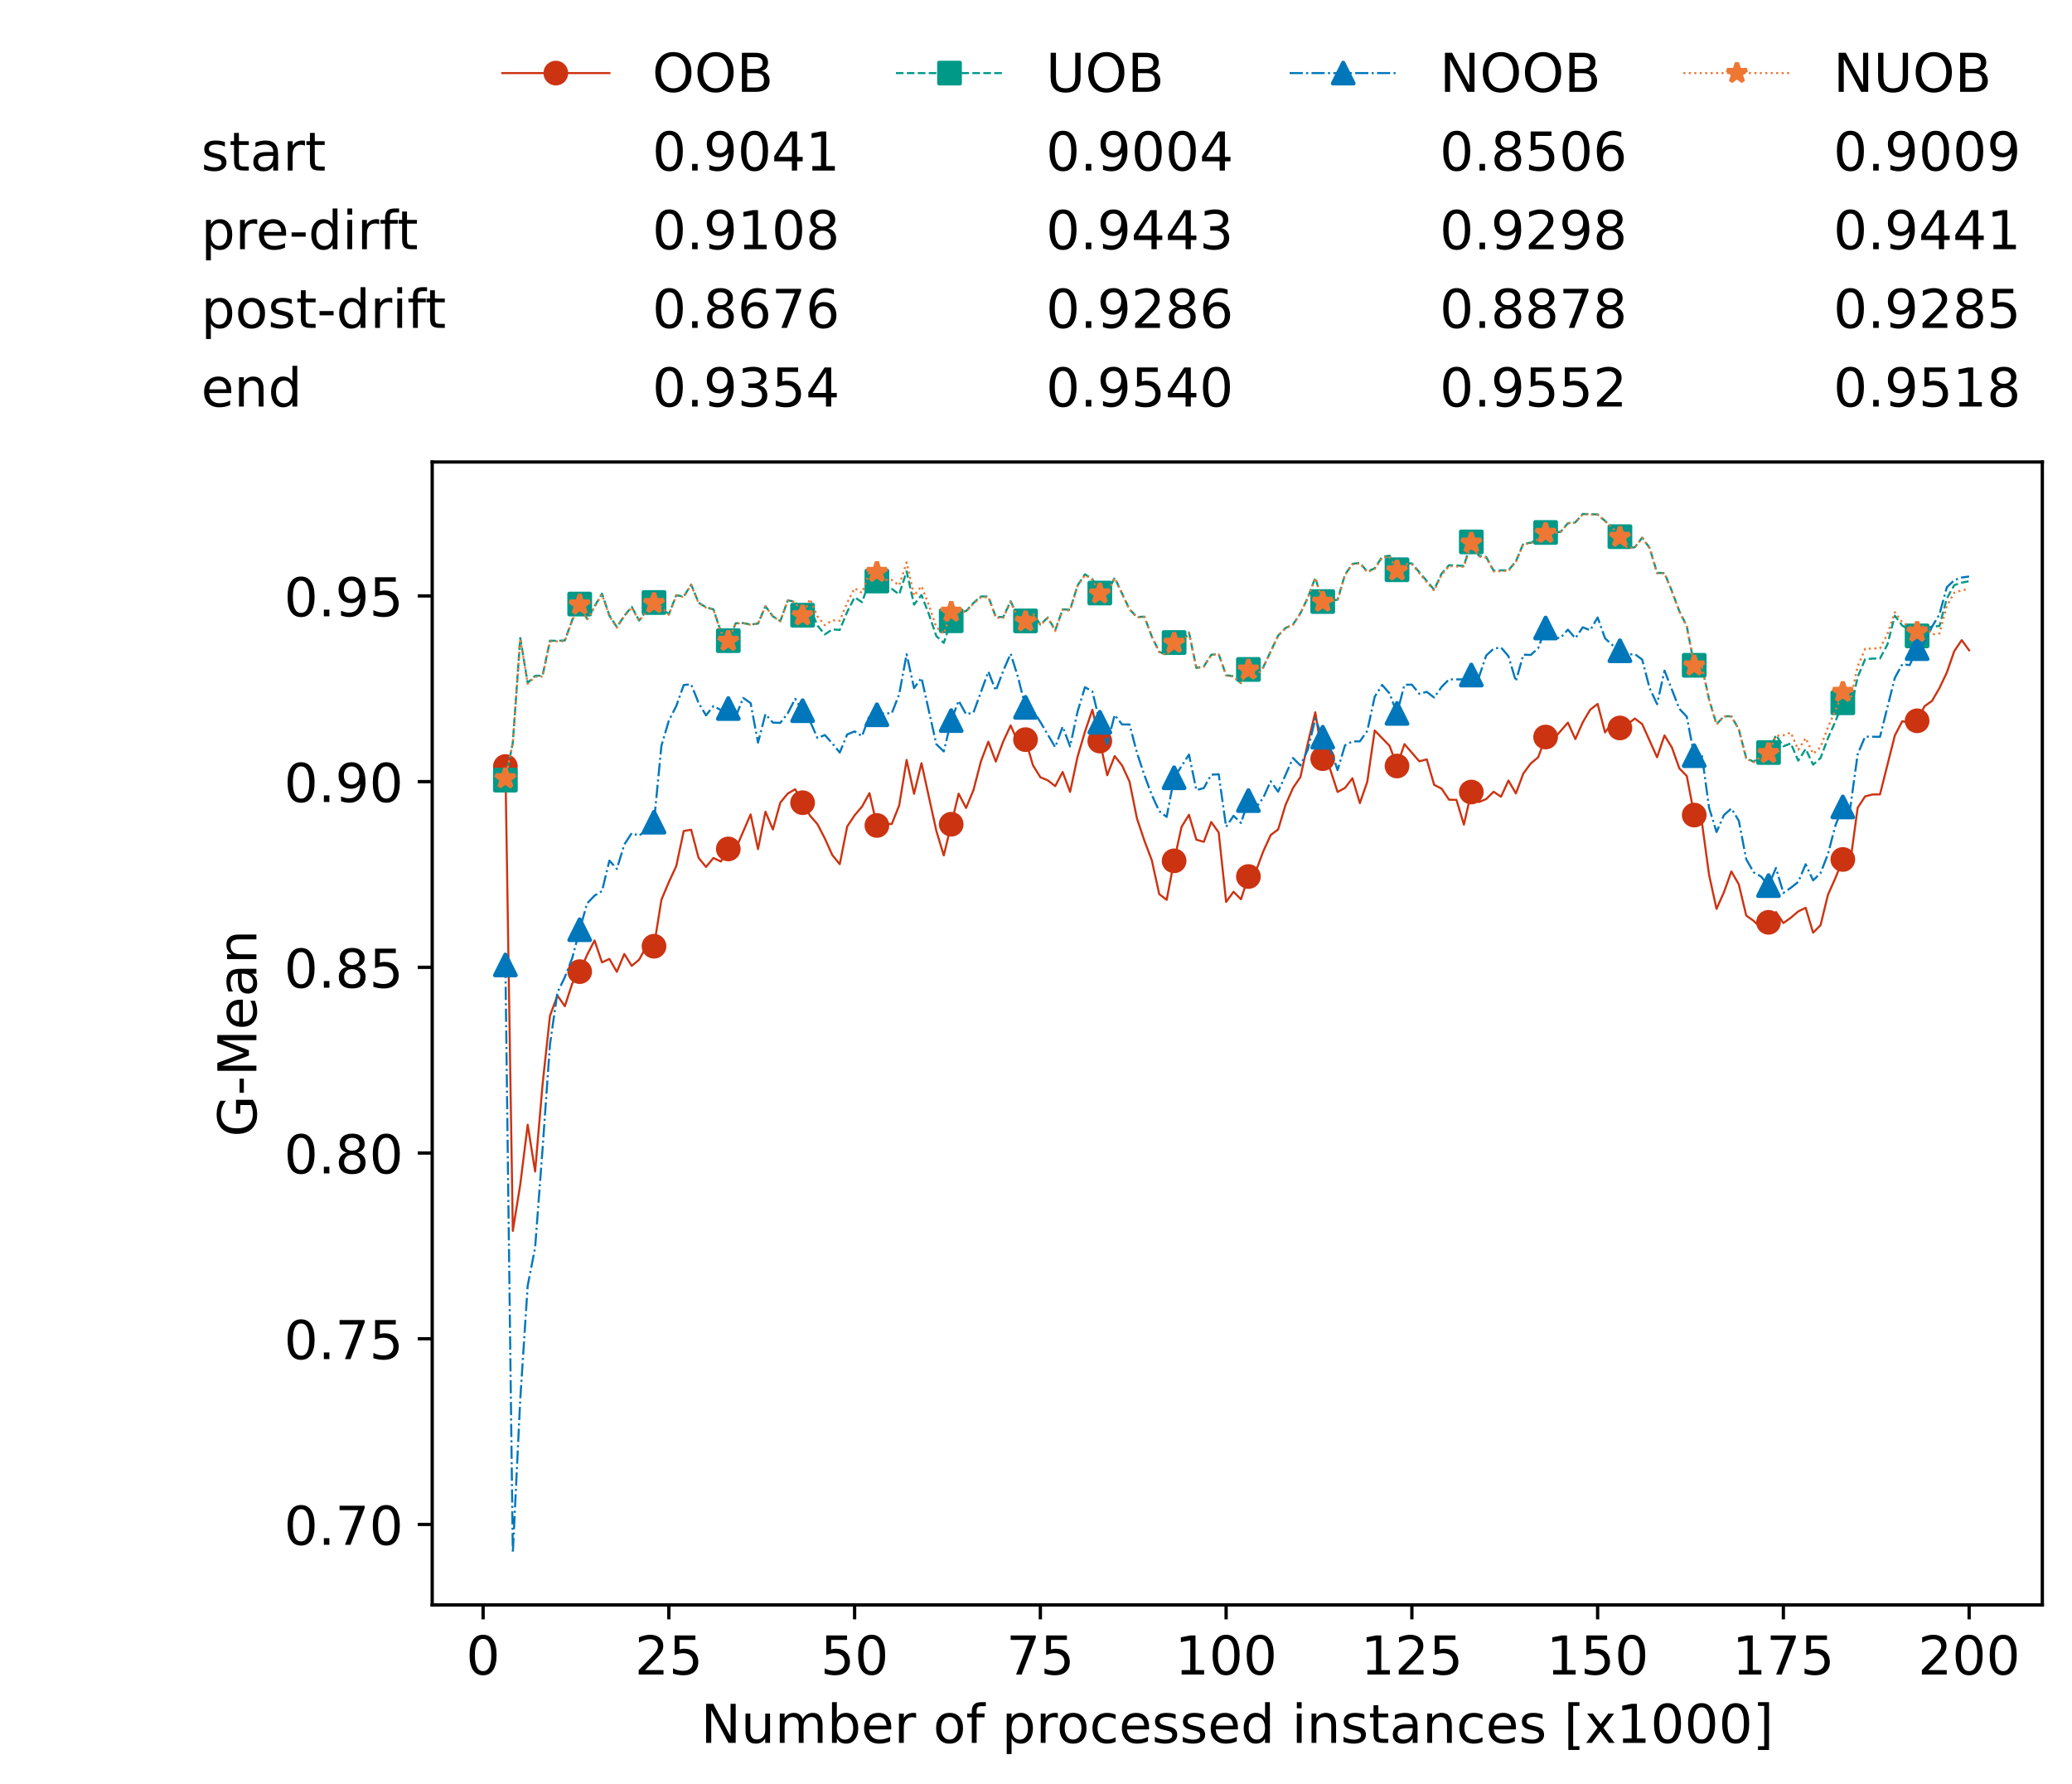 <?xml version="1.0" encoding="utf-8" standalone="no"?>
<!DOCTYPE svg PUBLIC "-//W3C//DTD SVG 1.1//EN"
  "http://www.w3.org/Graphics/SVG/1.1/DTD/svg11.dtd">
<!-- Created with matplotlib (https://matplotlib.org/) -->
<svg height="432.615pt" version="1.1" viewBox="0 0 502.65 432.615" width="502.65pt" xmlns="http://www.w3.org/2000/svg" xmlns:xlink="http://www.w3.org/1999/xlink">
 <defs>
  <style type="text/css">*{stroke-linecap:butt;stroke-linejoin:round;}</style>
 </defs>
 <g id="figure_1">
  <g id="patch_1">
   <path d="M 0 432.615 
L 502.65 432.615 
L 502.65 0 
L 0 0 
z
" style="fill:#ffffff;"/>
  </g>
  <g id="axes_1">
   <g id="patch_2">
    <path d="M 104.85 389.252 
L 495.45 389.252 
L 495.45 112.052 
L 104.85 112.052 
z
" style="fill:#ffffff;"/>
   </g>
   <g id="matplotlib.axis_1">
    <g id="xtick_1">
     <g id="line2d_1">
      <defs>
       <path d="M 0 0 
L 0 3.5 
" id="m8542510431" style="stroke:#000000;stroke-width:0.8;"/>
      </defs>
      <g>
       <use style="stroke:#000000;stroke-width:0.8;" x="117.197" xlink:href="#m8542510431" y="389.252"/>
      </g>
     </g>
     <g id="text_1">
      <!-- 0 -->
      <g transform="translate(113.061 406.13)scale(0.13 -0.13)">
       <defs>
        <path d="M 31.781 66.406 
Q 24.172 66.406 20.328 58.906 
Q 16.5 51.422 16.5 36.375 
Q 16.5 21.391 20.328 13.891 
Q 24.172 6.391 31.781 6.391 
Q 39.453 6.391 43.281 13.891 
Q 47.125 21.391 47.125 36.375 
Q 47.125 51.422 43.281 58.906 
Q 39.453 66.406 31.781 66.406 
z
M 31.781 74.219 
Q 44.047 74.219 50.516 64.516 
Q 56.984 54.828 56.984 36.375 
Q 56.984 17.969 50.516 8.266 
Q 44.047 -1.422 31.781 -1.422 
Q 19.531 -1.422 13.062 8.266 
Q 6.594 17.969 6.594 36.375 
Q 6.594 54.828 13.062 64.516 
Q 19.531 74.219 31.781 74.219 
z
" id="DejaVuSans-48"/>
       </defs>
       <use xlink:href="#DejaVuSans-48"/>
      </g>
     </g>
    </g>
    <g id="xtick_2">
     <g id="line2d_2">
      <g>
       <use style="stroke:#000000;stroke-width:0.8;" x="162.259" xlink:href="#m8542510431" y="389.252"/>
      </g>
     </g>
     <g id="text_2">
      <!-- 25 -->
      <g transform="translate(153.988 406.13)scale(0.13 -0.13)">
       <defs>
        <path d="M 19.188 8.297 
L 53.609 8.297 
L 53.609 0 
L 7.328 0 
L 7.328 8.297 
Q 12.938 14.109 22.625 23.891 
Q 32.328 33.688 34.812 36.531 
Q 39.547 41.844 41.422 45.531 
Q 43.312 49.219 43.312 52.781 
Q 43.312 58.594 39.234 62.25 
Q 35.156 65.922 28.609 65.922 
Q 23.969 65.922 18.812 64.312 
Q 13.672 62.703 7.812 59.422 
L 7.812 69.391 
Q 13.766 71.781 18.938 73 
Q 24.125 74.219 28.422 74.219 
Q 39.75 74.219 46.484 68.547 
Q 53.219 62.891 53.219 53.422 
Q 53.219 48.922 51.531 44.891 
Q 49.859 40.875 45.406 35.406 
Q 44.188 33.984 37.641 27.219 
Q 31.109 20.453 19.188 8.297 
z
" id="DejaVuSans-50"/>
        <path d="M 10.797 72.906 
L 49.516 72.906 
L 49.516 64.594 
L 19.828 64.594 
L 19.828 46.734 
Q 21.969 47.469 24.109 47.828 
Q 26.266 48.188 28.422 48.188 
Q 40.625 48.188 47.75 41.5 
Q 54.891 34.812 54.891 23.391 
Q 54.891 11.625 47.562 5.094 
Q 40.234 -1.422 26.906 -1.422 
Q 22.312 -1.422 17.547 -0.641 
Q 12.797 0.141 7.719 1.703 
L 7.719 11.625 
Q 12.109 9.234 16.797 8.062 
Q 21.484 6.891 26.703 6.891 
Q 35.156 6.891 40.078 11.328 
Q 45.016 15.766 45.016 23.391 
Q 45.016 31 40.078 35.438 
Q 35.156 39.891 26.703 39.891 
Q 22.75 39.891 18.812 39.016 
Q 14.891 38.141 10.797 36.281 
z
" id="DejaVuSans-53"/>
       </defs>
       <use xlink:href="#DejaVuSans-50"/>
       <use x="63.623" xlink:href="#DejaVuSans-53"/>
      </g>
     </g>
    </g>
    <g id="xtick_3">
     <g id="line2d_3">
      <g>
       <use style="stroke:#000000;stroke-width:0.8;" x="207.322" xlink:href="#m8542510431" y="389.252"/>
      </g>
     </g>
     <g id="text_3">
      <!-- 50 -->
      <g transform="translate(199.05 406.13)scale(0.13 -0.13)">
       <use xlink:href="#DejaVuSans-53"/>
       <use x="63.623" xlink:href="#DejaVuSans-48"/>
      </g>
     </g>
    </g>
    <g id="xtick_4">
     <g id="line2d_4">
      <g>
       <use style="stroke:#000000;stroke-width:0.8;" x="252.384" xlink:href="#m8542510431" y="389.252"/>
      </g>
     </g>
     <g id="text_4">
      <!-- 75 -->
      <g transform="translate(244.113 406.13)scale(0.13 -0.13)">
       <defs>
        <path d="M 8.203 72.906 
L 55.078 72.906 
L 55.078 68.703 
L 28.609 0 
L 18.312 0 
L 43.219 64.594 
L 8.203 64.594 
z
" id="DejaVuSans-55"/>
       </defs>
       <use xlink:href="#DejaVuSans-55"/>
       <use x="63.623" xlink:href="#DejaVuSans-53"/>
      </g>
     </g>
    </g>
    <g id="xtick_5">
     <g id="line2d_5">
      <g>
       <use style="stroke:#000000;stroke-width:0.8;" x="297.446" xlink:href="#m8542510431" y="389.252"/>
      </g>
     </g>
     <g id="text_5">
      <!-- 100 -->
      <g transform="translate(285.039 406.13)scale(0.13 -0.13)">
       <defs>
        <path d="M 12.406 8.297 
L 28.516 8.297 
L 28.516 63.922 
L 10.984 60.406 
L 10.984 69.391 
L 28.422 72.906 
L 38.281 72.906 
L 38.281 8.297 
L 54.391 8.297 
L 54.391 0 
L 12.406 0 
z
" id="DejaVuSans-49"/>
       </defs>
       <use xlink:href="#DejaVuSans-49"/>
       <use x="63.623" xlink:href="#DejaVuSans-48"/>
       <use x="127.246" xlink:href="#DejaVuSans-48"/>
      </g>
     </g>
    </g>
    <g id="xtick_6">
     <g id="line2d_6">
      <g>
       <use style="stroke:#000000;stroke-width:0.8;" x="342.509" xlink:href="#m8542510431" y="389.252"/>
      </g>
     </g>
     <g id="text_6">
      <!-- 125 -->
      <g transform="translate(330.102 406.13)scale(0.13 -0.13)">
       <use xlink:href="#DejaVuSans-49"/>
       <use x="63.623" xlink:href="#DejaVuSans-50"/>
       <use x="127.246" xlink:href="#DejaVuSans-53"/>
      </g>
     </g>
    </g>
    <g id="xtick_7">
     <g id="line2d_7">
      <g>
       <use style="stroke:#000000;stroke-width:0.8;" x="387.571" xlink:href="#m8542510431" y="389.252"/>
      </g>
     </g>
     <g id="text_7">
      <!-- 150 -->
      <g transform="translate(375.164 406.13)scale(0.13 -0.13)">
       <use xlink:href="#DejaVuSans-49"/>
       <use x="63.623" xlink:href="#DejaVuSans-53"/>
       <use x="127.246" xlink:href="#DejaVuSans-48"/>
      </g>
     </g>
    </g>
    <g id="xtick_8">
     <g id="line2d_8">
      <g>
       <use style="stroke:#000000;stroke-width:0.8;" x="432.633" xlink:href="#m8542510431" y="389.252"/>
      </g>
     </g>
     <g id="text_8">
      <!-- 175 -->
      <g transform="translate(420.226 406.13)scale(0.13 -0.13)">
       <use xlink:href="#DejaVuSans-49"/>
       <use x="63.623" xlink:href="#DejaVuSans-55"/>
       <use x="127.246" xlink:href="#DejaVuSans-53"/>
      </g>
     </g>
    </g>
    <g id="xtick_9">
     <g id="line2d_9">
      <g>
       <use style="stroke:#000000;stroke-width:0.8;" x="477.695" xlink:href="#m8542510431" y="389.252"/>
      </g>
     </g>
     <g id="text_9">
      <!-- 200 -->
      <g transform="translate(465.289 406.13)scale(0.13 -0.13)">
       <use xlink:href="#DejaVuSans-50"/>
       <use x="63.623" xlink:href="#DejaVuSans-48"/>
       <use x="127.246" xlink:href="#DejaVuSans-48"/>
      </g>
     </g>
    </g>
    <g id="text_10">
     <!-- Number of processed instances [x1000] -->
     <g transform="translate(170.025 422.711)scale(0.13 -0.13)">
      <defs>
       <path d="M 9.812 72.906 
L 23.094 72.906 
L 55.422 11.922 
L 55.422 72.906 
L 64.984 72.906 
L 64.984 0 
L 51.703 0 
L 19.391 60.984 
L 19.391 0 
L 9.812 0 
z
" id="DejaVuSans-78"/>
       <path d="M 8.5 21.578 
L 8.5 54.688 
L 17.484 54.688 
L 17.484 21.922 
Q 17.484 14.156 20.5 10.266 
Q 23.531 6.391 29.594 6.391 
Q 36.859 6.391 41.078 11.031 
Q 45.312 15.672 45.312 23.688 
L 45.312 54.688 
L 54.297 54.688 
L 54.297 0 
L 45.312 0 
L 45.312 8.406 
Q 42.047 3.422 37.719 1 
Q 33.406 -1.422 27.688 -1.422 
Q 18.266 -1.422 13.375 4.438 
Q 8.5 10.297 8.5 21.578 
z
M 31.109 56 
z
" id="DejaVuSans-117"/>
       <path d="M 52 44.188 
Q 55.375 50.25 60.062 53.125 
Q 64.75 56 71.094 56 
Q 79.641 56 84.281 50.016 
Q 88.922 44.047 88.922 33.016 
L 88.922 0 
L 79.891 0 
L 79.891 32.719 
Q 79.891 40.578 77.094 44.375 
Q 74.312 48.188 68.609 48.188 
Q 61.625 48.188 57.562 43.547 
Q 53.516 38.922 53.516 30.906 
L 53.516 0 
L 44.484 0 
L 44.484 32.719 
Q 44.484 40.625 41.703 44.406 
Q 38.922 48.188 33.109 48.188 
Q 26.219 48.188 22.156 43.531 
Q 18.109 38.875 18.109 30.906 
L 18.109 0 
L 9.078 0 
L 9.078 54.688 
L 18.109 54.688 
L 18.109 46.188 
Q 21.188 51.219 25.484 53.609 
Q 29.781 56 35.688 56 
Q 41.656 56 45.828 52.969 
Q 50 49.953 52 44.188 
z
" id="DejaVuSans-109"/>
       <path d="M 48.688 27.297 
Q 48.688 37.203 44.609 42.844 
Q 40.531 48.484 33.406 48.484 
Q 26.266 48.484 22.188 42.844 
Q 18.109 37.203 18.109 27.297 
Q 18.109 17.391 22.188 11.75 
Q 26.266 6.109 33.406 6.109 
Q 40.531 6.109 44.609 11.75 
Q 48.688 17.391 48.688 27.297 
z
M 18.109 46.391 
Q 20.953 51.266 25.266 53.625 
Q 29.594 56 35.594 56 
Q 45.562 56 51.781 48.094 
Q 58.016 40.188 58.016 27.297 
Q 58.016 14.406 51.781 6.484 
Q 45.562 -1.422 35.594 -1.422 
Q 29.594 -1.422 25.266 0.953 
Q 20.953 3.328 18.109 8.203 
L 18.109 0 
L 9.078 0 
L 9.078 75.984 
L 18.109 75.984 
z
" id="DejaVuSans-98"/>
       <path d="M 56.203 29.594 
L 56.203 25.203 
L 14.891 25.203 
Q 15.484 15.922 20.484 11.062 
Q 25.484 6.203 34.422 6.203 
Q 39.594 6.203 44.453 7.469 
Q 49.312 8.734 54.109 11.281 
L 54.109 2.781 
Q 49.266 0.734 44.188 -0.344 
Q 39.109 -1.422 33.891 -1.422 
Q 20.797 -1.422 13.156 6.188 
Q 5.516 13.812 5.516 26.812 
Q 5.516 40.234 12.766 48.109 
Q 20.016 56 32.328 56 
Q 43.359 56 49.781 48.891 
Q 56.203 41.797 56.203 29.594 
z
M 47.219 32.234 
Q 47.125 39.594 43.094 43.984 
Q 39.062 48.391 32.422 48.391 
Q 24.906 48.391 20.391 44.141 
Q 15.875 39.891 15.188 32.172 
z
" id="DejaVuSans-101"/>
       <path d="M 41.109 46.297 
Q 39.594 47.172 37.812 47.578 
Q 36.031 48 33.891 48 
Q 26.266 48 22.188 43.047 
Q 18.109 38.094 18.109 28.812 
L 18.109 0 
L 9.078 0 
L 9.078 54.688 
L 18.109 54.688 
L 18.109 46.188 
Q 20.953 51.172 25.484 53.578 
Q 30.031 56 36.531 56 
Q 37.453 56 38.578 55.875 
Q 39.703 55.766 41.062 55.516 
z
" id="DejaVuSans-114"/>
       <path id="DejaVuSans-32"/>
       <path d="M 30.609 48.391 
Q 23.391 48.391 19.188 42.75 
Q 14.984 37.109 14.984 27.297 
Q 14.984 17.484 19.156 11.844 
Q 23.344 6.203 30.609 6.203 
Q 37.797 6.203 41.984 11.859 
Q 46.188 17.531 46.188 27.297 
Q 46.188 37.016 41.984 42.703 
Q 37.797 48.391 30.609 48.391 
z
M 30.609 56 
Q 42.328 56 49.016 48.375 
Q 55.719 40.766 55.719 27.297 
Q 55.719 13.875 49.016 6.219 
Q 42.328 -1.422 30.609 -1.422 
Q 18.844 -1.422 12.172 6.219 
Q 5.516 13.875 5.516 27.297 
Q 5.516 40.766 12.172 48.375 
Q 18.844 56 30.609 56 
z
" id="DejaVuSans-111"/>
       <path d="M 37.109 75.984 
L 37.109 68.5 
L 28.516 68.5 
Q 23.688 68.5 21.797 66.547 
Q 19.922 64.594 19.922 59.516 
L 19.922 54.688 
L 34.719 54.688 
L 34.719 47.703 
L 19.922 47.703 
L 19.922 0 
L 10.891 0 
L 10.891 47.703 
L 2.297 47.703 
L 2.297 54.688 
L 10.891 54.688 
L 10.891 58.5 
Q 10.891 67.625 15.141 71.797 
Q 19.391 75.984 28.609 75.984 
z
" id="DejaVuSans-102"/>
       <path d="M 18.109 8.203 
L 18.109 -20.797 
L 9.078 -20.797 
L 9.078 54.688 
L 18.109 54.688 
L 18.109 46.391 
Q 20.953 51.266 25.266 53.625 
Q 29.594 56 35.594 56 
Q 45.562 56 51.781 48.094 
Q 58.016 40.188 58.016 27.297 
Q 58.016 14.406 51.781 6.484 
Q 45.562 -1.422 35.594 -1.422 
Q 29.594 -1.422 25.266 0.953 
Q 20.953 3.328 18.109 8.203 
z
M 48.688 27.297 
Q 48.688 37.203 44.609 42.844 
Q 40.531 48.484 33.406 48.484 
Q 26.266 48.484 22.188 42.844 
Q 18.109 37.203 18.109 27.297 
Q 18.109 17.391 22.188 11.75 
Q 26.266 6.109 33.406 6.109 
Q 40.531 6.109 44.609 11.75 
Q 48.688 17.391 48.688 27.297 
z
" id="DejaVuSans-112"/>
       <path d="M 48.781 52.594 
L 48.781 44.188 
Q 44.969 46.297 41.141 47.344 
Q 37.312 48.391 33.406 48.391 
Q 24.656 48.391 19.812 42.844 
Q 14.984 37.312 14.984 27.297 
Q 14.984 17.281 19.812 11.734 
Q 24.656 6.203 33.406 6.203 
Q 37.312 6.203 41.141 7.25 
Q 44.969 8.297 48.781 10.406 
L 48.781 2.094 
Q 45.016 0.344 40.984 -0.531 
Q 36.969 -1.422 32.422 -1.422 
Q 20.062 -1.422 12.781 6.344 
Q 5.516 14.109 5.516 27.297 
Q 5.516 40.672 12.859 48.328 
Q 20.219 56 33.016 56 
Q 37.156 56 41.109 55.141 
Q 45.062 54.297 48.781 52.594 
z
" id="DejaVuSans-99"/>
       <path d="M 44.281 53.078 
L 44.281 44.578 
Q 40.484 46.531 36.375 47.5 
Q 32.281 48.484 27.875 48.484 
Q 21.188 48.484 17.844 46.438 
Q 14.5 44.391 14.5 40.281 
Q 14.5 37.156 16.891 35.375 
Q 19.281 33.594 26.516 31.984 
L 29.594 31.297 
Q 39.156 29.25 43.188 25.516 
Q 47.219 21.781 47.219 15.094 
Q 47.219 7.469 41.188 3.016 
Q 35.156 -1.422 24.609 -1.422 
Q 20.219 -1.422 15.453 -0.562 
Q 10.688 0.297 5.422 2 
L 5.422 11.281 
Q 10.406 8.688 15.234 7.391 
Q 20.062 6.109 24.812 6.109 
Q 31.156 6.109 34.562 8.281 
Q 37.984 10.453 37.984 14.406 
Q 37.984 18.062 35.516 20.016 
Q 33.062 21.969 24.703 23.781 
L 21.578 24.516 
Q 13.234 26.266 9.516 29.906 
Q 5.812 33.547 5.812 39.891 
Q 5.812 47.609 11.281 51.797 
Q 16.75 56 26.812 56 
Q 31.781 56 36.172 55.266 
Q 40.578 54.547 44.281 53.078 
z
" id="DejaVuSans-115"/>
       <path d="M 45.406 46.391 
L 45.406 75.984 
L 54.391 75.984 
L 54.391 0 
L 45.406 0 
L 45.406 8.203 
Q 42.578 3.328 38.25 0.953 
Q 33.938 -1.422 27.875 -1.422 
Q 17.969 -1.422 11.734 6.484 
Q 5.516 14.406 5.516 27.297 
Q 5.516 40.188 11.734 48.094 
Q 17.969 56 27.875 56 
Q 33.938 56 38.25 53.625 
Q 42.578 51.266 45.406 46.391 
z
M 14.797 27.297 
Q 14.797 17.391 18.875 11.75 
Q 22.953 6.109 30.078 6.109 
Q 37.203 6.109 41.297 11.75 
Q 45.406 17.391 45.406 27.297 
Q 45.406 37.203 41.297 42.844 
Q 37.203 48.484 30.078 48.484 
Q 22.953 48.484 18.875 42.844 
Q 14.797 37.203 14.797 27.297 
z
" id="DejaVuSans-100"/>
       <path d="M 9.422 54.688 
L 18.406 54.688 
L 18.406 0 
L 9.422 0 
z
M 9.422 75.984 
L 18.406 75.984 
L 18.406 64.594 
L 9.422 64.594 
z
" id="DejaVuSans-105"/>
       <path d="M 54.891 33.016 
L 54.891 0 
L 45.906 0 
L 45.906 32.719 
Q 45.906 40.484 42.875 44.328 
Q 39.844 48.188 33.797 48.188 
Q 26.516 48.188 22.312 43.547 
Q 18.109 38.922 18.109 30.906 
L 18.109 0 
L 9.078 0 
L 9.078 54.688 
L 18.109 54.688 
L 18.109 46.188 
Q 21.344 51.125 25.703 53.562 
Q 30.078 56 35.797 56 
Q 45.219 56 50.047 50.172 
Q 54.891 44.344 54.891 33.016 
z
" id="DejaVuSans-110"/>
       <path d="M 18.312 70.219 
L 18.312 54.688 
L 36.812 54.688 
L 36.812 47.703 
L 18.312 47.703 
L 18.312 18.016 
Q 18.312 11.328 20.141 9.422 
Q 21.969 7.516 27.594 7.516 
L 36.812 7.516 
L 36.812 0 
L 27.594 0 
Q 17.188 0 13.234 3.875 
Q 9.281 7.766 9.281 18.016 
L 9.281 47.703 
L 2.688 47.703 
L 2.688 54.688 
L 9.281 54.688 
L 9.281 70.219 
z
" id="DejaVuSans-116"/>
       <path d="M 34.281 27.484 
Q 23.391 27.484 19.188 25 
Q 14.984 22.516 14.984 16.5 
Q 14.984 11.719 18.141 8.906 
Q 21.297 6.109 26.703 6.109 
Q 34.188 6.109 38.703 11.406 
Q 43.219 16.703 43.219 25.484 
L 43.219 27.484 
z
M 52.203 31.203 
L 52.203 0 
L 43.219 0 
L 43.219 8.297 
Q 40.141 3.328 35.547 0.953 
Q 30.953 -1.422 24.312 -1.422 
Q 15.922 -1.422 10.953 3.297 
Q 6 8.016 6 15.922 
Q 6 25.141 12.172 29.828 
Q 18.359 34.516 30.609 34.516 
L 43.219 34.516 
L 43.219 35.406 
Q 43.219 41.609 39.141 45 
Q 35.062 48.391 27.688 48.391 
Q 23 48.391 18.547 47.266 
Q 14.109 46.141 10.016 43.891 
L 10.016 52.203 
Q 14.938 54.109 19.578 55.047 
Q 24.219 56 28.609 56 
Q 40.484 56 46.344 49.844 
Q 52.203 43.703 52.203 31.203 
z
" id="DejaVuSans-97"/>
       <path d="M 8.594 75.984 
L 29.297 75.984 
L 29.297 69 
L 17.578 69 
L 17.578 -6.203 
L 29.297 -6.203 
L 29.297 -13.188 
L 8.594 -13.188 
z
" id="DejaVuSans-91"/>
       <path d="M 54.891 54.688 
L 35.109 28.078 
L 55.906 0 
L 45.312 0 
L 29.391 21.484 
L 13.484 0 
L 2.875 0 
L 24.125 28.609 
L 4.688 54.688 
L 15.281 54.688 
L 29.781 35.203 
L 44.281 54.688 
z
" id="DejaVuSans-120"/>
       <path d="M 30.422 75.984 
L 30.422 -13.188 
L 9.719 -13.188 
L 9.719 -6.203 
L 21.391 -6.203 
L 21.391 69 
L 9.719 69 
L 9.719 75.984 
z
" id="DejaVuSans-93"/>
      </defs>
      <use xlink:href="#DejaVuSans-78"/>
      <use x="74.805" xlink:href="#DejaVuSans-117"/>
      <use x="138.184" xlink:href="#DejaVuSans-109"/>
      <use x="235.596" xlink:href="#DejaVuSans-98"/>
      <use x="299.072" xlink:href="#DejaVuSans-101"/>
      <use x="360.596" xlink:href="#DejaVuSans-114"/>
      <use x="401.709" xlink:href="#DejaVuSans-32"/>
      <use x="433.496" xlink:href="#DejaVuSans-111"/>
      <use x="494.678" xlink:href="#DejaVuSans-102"/>
      <use x="529.883" xlink:href="#DejaVuSans-32"/>
      <use x="561.67" xlink:href="#DejaVuSans-112"/>
      <use x="625.146" xlink:href="#DejaVuSans-114"/>
      <use x="664.01" xlink:href="#DejaVuSans-111"/>
      <use x="725.191" xlink:href="#DejaVuSans-99"/>
      <use x="780.172" xlink:href="#DejaVuSans-101"/>
      <use x="841.695" xlink:href="#DejaVuSans-115"/>
      <use x="893.795" xlink:href="#DejaVuSans-115"/>
      <use x="945.895" xlink:href="#DejaVuSans-101"/>
      <use x="1007.418" xlink:href="#DejaVuSans-100"/>
      <use x="1070.895" xlink:href="#DejaVuSans-32"/>
      <use x="1102.682" xlink:href="#DejaVuSans-105"/>
      <use x="1130.465" xlink:href="#DejaVuSans-110"/>
      <use x="1193.844" xlink:href="#DejaVuSans-115"/>
      <use x="1245.943" xlink:href="#DejaVuSans-116"/>
      <use x="1285.152" xlink:href="#DejaVuSans-97"/>
      <use x="1346.432" xlink:href="#DejaVuSans-110"/>
      <use x="1409.811" xlink:href="#DejaVuSans-99"/>
      <use x="1464.791" xlink:href="#DejaVuSans-101"/>
      <use x="1526.314" xlink:href="#DejaVuSans-115"/>
      <use x="1578.414" xlink:href="#DejaVuSans-32"/>
      <use x="1610.201" xlink:href="#DejaVuSans-91"/>
      <use x="1649.215" xlink:href="#DejaVuSans-120"/>
      <use x="1708.395" xlink:href="#DejaVuSans-49"/>
      <use x="1772.018" xlink:href="#DejaVuSans-48"/>
      <use x="1835.641" xlink:href="#DejaVuSans-48"/>
      <use x="1899.264" xlink:href="#DejaVuSans-48"/>
      <use x="1962.887" xlink:href="#DejaVuSans-93"/>
     </g>
    </g>
   </g>
   <g id="matplotlib.axis_2">
    <g id="ytick_1">
     <g id="line2d_10">
      <defs>
       <path d="M 0 0 
L -3.5 0 
" id="mccecdb8d3e" style="stroke:#000000;stroke-width:0.8;"/>
      </defs>
      <g>
       <use style="stroke:#000000;stroke-width:0.8;" x="104.85" xlink:href="#mccecdb8d3e" y="369.729"/>
      </g>
     </g>
     <g id="text_11">
      <!-- 0.70 -->
      <g transform="translate(68.905 374.668)scale(0.13 -0.13)">
       <defs>
        <path d="M 10.688 12.406 
L 21 12.406 
L 21 0 
L 10.688 0 
z
" id="DejaVuSans-46"/>
       </defs>
       <use xlink:href="#DejaVuSans-48"/>
       <use x="63.623" xlink:href="#DejaVuSans-46"/>
       <use x="95.41" xlink:href="#DejaVuSans-55"/>
       <use x="159.033" xlink:href="#DejaVuSans-48"/>
      </g>
     </g>
    </g>
    <g id="ytick_2">
     <g id="line2d_11">
      <g>
       <use style="stroke:#000000;stroke-width:0.8;" x="104.85" xlink:href="#mccecdb8d3e" y="324.69"/>
      </g>
     </g>
     <g id="text_12">
      <!-- 0.75 -->
      <g transform="translate(68.905 329.629)scale(0.13 -0.13)">
       <use xlink:href="#DejaVuSans-48"/>
       <use x="63.623" xlink:href="#DejaVuSans-46"/>
       <use x="95.41" xlink:href="#DejaVuSans-55"/>
       <use x="159.033" xlink:href="#DejaVuSans-53"/>
      </g>
     </g>
    </g>
    <g id="ytick_3">
     <g id="line2d_12">
      <g>
       <use style="stroke:#000000;stroke-width:0.8;" x="104.85" xlink:href="#mccecdb8d3e" y="279.652"/>
      </g>
     </g>
     <g id="text_13">
      <!-- 0.80 -->
      <g transform="translate(68.905 284.591)scale(0.13 -0.13)">
       <defs>
        <path d="M 31.781 34.625 
Q 24.75 34.625 20.719 30.859 
Q 16.703 27.094 16.703 20.516 
Q 16.703 13.922 20.719 10.156 
Q 24.75 6.391 31.781 6.391 
Q 38.812 6.391 42.859 10.172 
Q 46.922 13.969 46.922 20.516 
Q 46.922 27.094 42.891 30.859 
Q 38.875 34.625 31.781 34.625 
z
M 21.922 38.812 
Q 15.578 40.375 12.031 44.719 
Q 8.5 49.078 8.5 55.328 
Q 8.5 64.062 14.719 69.141 
Q 20.953 74.219 31.781 74.219 
Q 42.672 74.219 48.875 69.141 
Q 55.078 64.062 55.078 55.328 
Q 55.078 49.078 51.531 44.719 
Q 48 40.375 41.703 38.812 
Q 48.828 37.156 52.797 32.312 
Q 56.781 27.484 56.781 20.516 
Q 56.781 9.906 50.312 4.234 
Q 43.844 -1.422 31.781 -1.422 
Q 19.734 -1.422 13.25 4.234 
Q 6.781 9.906 6.781 20.516 
Q 6.781 27.484 10.781 32.312 
Q 14.797 37.156 21.922 38.812 
z
M 18.312 54.391 
Q 18.312 48.734 21.844 45.562 
Q 25.391 42.391 31.781 42.391 
Q 38.141 42.391 41.719 45.562 
Q 45.312 48.734 45.312 54.391 
Q 45.312 60.062 41.719 63.234 
Q 38.141 66.406 31.781 66.406 
Q 25.391 66.406 21.844 63.234 
Q 18.312 60.062 18.312 54.391 
z
" id="DejaVuSans-56"/>
       </defs>
       <use xlink:href="#DejaVuSans-48"/>
       <use x="63.623" xlink:href="#DejaVuSans-46"/>
       <use x="95.41" xlink:href="#DejaVuSans-56"/>
       <use x="159.033" xlink:href="#DejaVuSans-48"/>
      </g>
     </g>
    </g>
    <g id="ytick_4">
     <g id="line2d_13">
      <g>
       <use style="stroke:#000000;stroke-width:0.8;" x="104.85" xlink:href="#mccecdb8d3e" y="234.614"/>
      </g>
     </g>
     <g id="text_14">
      <!-- 0.85 -->
      <g transform="translate(68.905 239.553)scale(0.13 -0.13)">
       <use xlink:href="#DejaVuSans-48"/>
       <use x="63.623" xlink:href="#DejaVuSans-46"/>
       <use x="95.41" xlink:href="#DejaVuSans-56"/>
       <use x="159.033" xlink:href="#DejaVuSans-53"/>
      </g>
     </g>
    </g>
    <g id="ytick_5">
     <g id="line2d_14">
      <g>
       <use style="stroke:#000000;stroke-width:0.8;" x="104.85" xlink:href="#mccecdb8d3e" y="189.575"/>
      </g>
     </g>
     <g id="text_15">
      <!-- 0.90 -->
      <g transform="translate(68.905 194.514)scale(0.13 -0.13)">
       <defs>
        <path d="M 10.984 1.516 
L 10.984 10.5 
Q 14.703 8.734 18.5 7.812 
Q 22.312 6.891 25.984 6.891 
Q 35.75 6.891 40.891 13.453 
Q 46.047 20.016 46.781 33.406 
Q 43.953 29.203 39.594 26.953 
Q 35.25 24.703 29.984 24.703 
Q 19.047 24.703 12.672 31.312 
Q 6.297 37.938 6.297 49.422 
Q 6.297 60.641 12.938 67.422 
Q 19.578 74.219 30.609 74.219 
Q 43.266 74.219 49.922 64.516 
Q 56.594 54.828 56.594 36.375 
Q 56.594 19.141 48.406 8.859 
Q 40.234 -1.422 26.422 -1.422 
Q 22.703 -1.422 18.891 -0.688 
Q 15.094 0.047 10.984 1.516 
z
M 30.609 32.422 
Q 37.25 32.422 41.125 36.953 
Q 45.016 41.5 45.016 49.422 
Q 45.016 57.281 41.125 61.844 
Q 37.25 66.406 30.609 66.406 
Q 23.969 66.406 20.094 61.844 
Q 16.219 57.281 16.219 49.422 
Q 16.219 41.5 20.094 36.953 
Q 23.969 32.422 30.609 32.422 
z
" id="DejaVuSans-57"/>
       </defs>
       <use xlink:href="#DejaVuSans-48"/>
       <use x="63.623" xlink:href="#DejaVuSans-46"/>
       <use x="95.41" xlink:href="#DejaVuSans-57"/>
       <use x="159.033" xlink:href="#DejaVuSans-48"/>
      </g>
     </g>
    </g>
    <g id="ytick_6">
     <g id="line2d_15">
      <g>
       <use style="stroke:#000000;stroke-width:0.8;" x="104.85" xlink:href="#mccecdb8d3e" y="144.537"/>
      </g>
     </g>
     <g id="text_16">
      <!-- 0.95 -->
      <g transform="translate(68.905 149.476)scale(0.13 -0.13)">
       <use xlink:href="#DejaVuSans-48"/>
       <use x="63.623" xlink:href="#DejaVuSans-46"/>
       <use x="95.41" xlink:href="#DejaVuSans-57"/>
       <use x="159.033" xlink:href="#DejaVuSans-53"/>
      </g>
     </g>
    </g>
    <g id="text_17">
     <!-- G-Mean -->
     <g transform="translate(62.201 275.744)rotate(-90)scale(0.13 -0.13)">
      <defs>
       <path d="M 59.516 10.406 
L 59.516 29.984 
L 43.406 29.984 
L 43.406 38.094 
L 69.281 38.094 
L 69.281 6.781 
Q 63.578 2.734 56.688 0.656 
Q 49.812 -1.422 42 -1.422 
Q 24.906 -1.422 15.25 8.562 
Q 5.609 18.562 5.609 36.375 
Q 5.609 54.25 15.25 64.234 
Q 24.906 74.219 42 74.219 
Q 49.125 74.219 55.547 72.453 
Q 61.969 70.703 67.391 67.281 
L 67.391 56.781 
Q 61.922 61.422 55.766 63.766 
Q 49.609 66.109 42.828 66.109 
Q 29.438 66.109 22.719 58.641 
Q 16.016 51.172 16.016 36.375 
Q 16.016 21.625 22.719 14.156 
Q 29.438 6.688 42.828 6.688 
Q 48.047 6.688 52.141 7.594 
Q 56.25 8.5 59.516 10.406 
z
" id="DejaVuSans-71"/>
       <path d="M 4.891 31.391 
L 31.203 31.391 
L 31.203 23.391 
L 4.891 23.391 
z
" id="DejaVuSans-45"/>
       <path d="M 9.812 72.906 
L 24.516 72.906 
L 43.109 23.297 
L 61.812 72.906 
L 76.516 72.906 
L 76.516 0 
L 66.891 0 
L 66.891 64.016 
L 48.094 14.016 
L 38.188 14.016 
L 19.391 64.016 
L 19.391 0 
L 9.812 0 
z
" id="DejaVuSans-77"/>
      </defs>
      <use xlink:href="#DejaVuSans-71"/>
      <use x="77.49" xlink:href="#DejaVuSans-45"/>
      <use x="113.574" xlink:href="#DejaVuSans-77"/>
      <use x="199.854" xlink:href="#DejaVuSans-101"/>
      <use x="261.377" xlink:href="#DejaVuSans-97"/>
      <use x="322.656" xlink:href="#DejaVuSans-110"/>
     </g>
    </g>
   </g>
   <g id="line2d_16"/>
   <g id="line2d_17"/>
   <g id="line2d_18"/>
   <g id="line2d_19"/>
   <g id="line2d_20"/>
   <g id="line2d_21">
    <path clip-path="url(#p19cf6d46f2)" d="M 122.605 185.903 
L 124.407 298.536 
L 126.21 287.288 
L 128.012 272.788 
L 129.815 284.14 
L 131.617 263.063 
L 133.419 246.362 
L 135.222 241.45 
L 137.024 244.043 
L 138.827 238.513 
L 140.629 235.654 
L 142.432 231.577 
L 144.234 228.095 
L 146.037 233.412 
L 147.839 232.582 
L 149.642 235.698 
L 151.444 231.37 
L 153.247 234.247 
L 155.049 232.753 
L 156.852 229.474 
L 158.654 229.494 
L 160.457 218.21 
L 162.259 213.932 
L 164.062 210.04 
L 165.864 201.552 
L 167.667 201.241 
L 169.469 208.055 
L 171.272 210.259 
L 173.074 208.088 
L 174.877 208.944 
L 176.679 205.898 
L 178.482 205.898 
L 182.087 197.524 
L 183.889 205.938 
L 185.692 196.86 
L 187.494 201.181 
L 189.297 194.66 
L 191.099 192.473 
L 192.902 191.423 
L 196.507 197.817 
L 198.309 199.884 
L 200.112 203.38 
L 201.914 207.378 
L 203.717 209.596 
L 205.519 200.45 
L 207.322 197.744 
L 209.124 195.616 
L 210.927 192.369 
L 212.729 200.205 
L 214.532 199.851 
L 216.334 199.851 
L 218.137 195.349 
L 219.939 184.309 
L 221.742 192.524 
L 223.544 185.095 
L 227.149 201.512 
L 228.952 207.463 
L 232.557 192.496 
L 234.359 195.965 
L 236.162 191.598 
L 237.964 184.654 
L 239.767 179.883 
L 241.569 184.699 
L 243.372 179.845 
L 245.174 175.948 
L 246.976 180.03 
L 248.779 179.383 
L 250.581 185.597 
L 252.384 188.503 
L 254.186 189.265 
L 255.989 190.654 
L 257.791 187.228 
L 259.594 192.062 
L 261.396 183.592 
L 263.199 177.474 
L 265.001 172.142 
L 266.804 179.737 
L 268.606 188.016 
L 270.409 183.371 
L 272.211 185.651 
L 274.014 189.569 
L 275.816 198.506 
L 277.619 203.877 
L 279.421 208.649 
L 281.224 216.864 
L 283.026 218.24 
L 284.829 208.786 
L 286.631 200.547 
L 288.434 197.618 
L 290.236 203.661 
L 292.039 204.163 
L 293.841 199.374 
L 295.644 201.893 
L 297.446 218.75 
L 299.249 216.283 
L 301.051 218.107 
L 302.854 212.584 
L 304.656 211.315 
L 306.459 206.483 
L 308.261 202.521 
L 310.064 201.175 
L 311.866 195.208 
L 313.669 191.114 
L 315.471 188.459 
L 317.274 180.221 
L 319.076 172.76 
L 320.879 184.003 
L 322.681 186.544 
L 324.484 192.079 
L 326.286 191.097 
L 328.089 188.754 
L 329.891 194.779 
L 331.694 189.586 
L 333.496 177.173 
L 337.101 180.891 
L 338.904 185.786 
L 340.706 180.48 
L 344.311 184.647 
L 346.114 184.168 
L 347.916 190.354 
L 349.719 191.273 
L 351.521 193.949 
L 353.324 193.995 
L 355.126 200 
L 356.928 192.093 
L 358.731 194.543 
L 360.533 193.802 
L 362.336 192.024 
L 364.138 193.238 
L 365.941 189.306 
L 367.743 192.441 
L 369.546 187.603 
L 371.348 185.162 
L 373.151 183.67 
L 374.953 178.753 
L 376.756 179.403 
L 380.361 175.26 
L 382.163 179.251 
L 383.966 175.186 
L 385.768 172.119 
L 387.571 170.728 
L 389.373 177.631 
L 391.176 175.166 
L 392.978 176.558 
L 394.781 175.717 
L 396.583 174.263 
L 398.386 175.62 
L 401.991 183.663 
L 403.793 178.367 
L 405.596 181.311 
L 407.398 186.371 
L 409.201 188.207 
L 411.003 197.682 
L 412.806 198.957 
L 414.608 212.183 
L 416.411 220.435 
L 418.213 216.4 
L 420.016 211.355 
L 421.818 214.48 
L 423.621 222.047 
L 425.423 223.337 
L 427.226 225.086 
L 429.028 223.695 
L 430.831 221.192 
L 432.633 223.864 
L 434.436 222.584 
L 436.238 221.047 
L 438.041 220.171 
L 439.843 226.202 
L 441.646 224.398 
L 443.448 217.007 
L 445.251 212.965 
L 447.053 208.446 
L 448.856 209.115 
L 450.658 195.912 
L 452.461 193.148 
L 454.263 192.691 
L 456.066 192.668 
L 459.671 178.388 
L 461.473 174.92 
L 463.276 175.275 
L 465.078 174.822 
L 466.881 171.283 
L 468.683 170.004 
L 470.485 166.908 
L 472.288 163.099 
L 474.09 157.925 
L 475.893 155.254 
L 477.695 157.721 
L 477.695 157.721 
" style="fill:none;stroke:#cc3311;stroke-linecap:square;stroke-width:0.5;"/>
    <defs>
     <path d="M 0 2.5 
C 0.663 2.5 1.299 2.237 1.768 1.768 
C 2.237 1.299 2.5 0.663 2.5 0 
C 2.5 -0.663 2.237 -1.299 1.768 -1.768 
C 1.299 -2.237 0.663 -2.5 0 -2.5 
C -0.663 -2.5 -1.299 -2.237 -1.768 -1.768 
C -2.237 -1.299 -2.5 -0.663 -2.5 0 
C -2.5 0.663 -2.237 1.299 -1.768 1.768 
C -1.299 2.237 -0.663 2.5 0 2.5 
z
" id="m1ba189a625" style="stroke:#cc3311;"/>
    </defs>
    <g clip-path="url(#p19cf6d46f2)">
     <use style="fill:#cc3311;stroke:#cc3311;" x="122.605" xlink:href="#m1ba189a625" y="185.903"/>
     <use style="fill:#cc3311;stroke:#cc3311;" x="140.629" xlink:href="#m1ba189a625" y="235.654"/>
     <use style="fill:#cc3311;stroke:#cc3311;" x="158.654" xlink:href="#m1ba189a625" y="229.494"/>
     <use style="fill:#cc3311;stroke:#cc3311;" x="176.679" xlink:href="#m1ba189a625" y="205.898"/>
     <use style="fill:#cc3311;stroke:#cc3311;" x="194.704" xlink:href="#m1ba189a625" y="194.684"/>
     <use style="fill:#cc3311;stroke:#cc3311;" x="212.729" xlink:href="#m1ba189a625" y="200.205"/>
     <use style="fill:#cc3311;stroke:#cc3311;" x="230.754" xlink:href="#m1ba189a625" y="199.906"/>
     <use style="fill:#cc3311;stroke:#cc3311;" x="248.779" xlink:href="#m1ba189a625" y="179.383"/>
     <use style="fill:#cc3311;stroke:#cc3311;" x="266.804" xlink:href="#m1ba189a625" y="179.737"/>
     <use style="fill:#cc3311;stroke:#cc3311;" x="284.829" xlink:href="#m1ba189a625" y="208.786"/>
     <use style="fill:#cc3311;stroke:#cc3311;" x="302.854" xlink:href="#m1ba189a625" y="212.584"/>
     <use style="fill:#cc3311;stroke:#cc3311;" x="320.879" xlink:href="#m1ba189a625" y="184.003"/>
     <use style="fill:#cc3311;stroke:#cc3311;" x="338.904" xlink:href="#m1ba189a625" y="185.786"/>
     <use style="fill:#cc3311;stroke:#cc3311;" x="356.928" xlink:href="#m1ba189a625" y="192.093"/>
     <use style="fill:#cc3311;stroke:#cc3311;" x="374.953" xlink:href="#m1ba189a625" y="178.753"/>
     <use style="fill:#cc3311;stroke:#cc3311;" x="392.978" xlink:href="#m1ba189a625" y="176.558"/>
     <use style="fill:#cc3311;stroke:#cc3311;" x="411.003" xlink:href="#m1ba189a625" y="197.682"/>
     <use style="fill:#cc3311;stroke:#cc3311;" x="429.028" xlink:href="#m1ba189a625" y="223.695"/>
     <use style="fill:#cc3311;stroke:#cc3311;" x="447.053" xlink:href="#m1ba189a625" y="208.446"/>
     <use style="fill:#cc3311;stroke:#cc3311;" x="465.078" xlink:href="#m1ba189a625" y="174.822"/>
    </g>
   </g>
   <g id="line2d_22"/>
   <g id="line2d_23"/>
   <g id="line2d_24"/>
   <g id="line2d_25"/>
   <g id="line2d_26">
    <path clip-path="url(#p19cf6d46f2)" d="M 122.605 189.207 
L 124.407 180.078 
L 126.21 154.741 
L 128.012 165.627 
L 129.815 163.909 
L 131.617 163.864 
L 133.419 155.386 
L 135.222 155.43 
L 137.024 155.321 
L 138.827 150.336 
L 140.629 146.503 
L 142.432 150.131 
L 146.037 143.975 
L 147.839 149.291 
L 149.642 152.071 
L 151.444 149.357 
L 153.247 147.172 
L 155.049 150.494 
L 156.852 148.104 
L 158.654 146.129 
L 160.457 147.083 
L 162.259 148.991 
L 164.062 144.348 
L 165.864 144.7 
L 167.667 141.766 
L 169.469 146.167 
L 171.272 147.28 
L 173.074 147.782 
L 174.877 153.205 
L 176.679 155.385 
L 178.482 151.155 
L 180.284 151.108 
L 182.087 151.471 
L 183.889 151.241 
L 185.692 147.03 
L 187.494 149.475 
L 189.297 150.643 
L 191.099 145.61 
L 192.902 145.93 
L 194.704 149.217 
L 196.507 147.501 
L 198.309 151.733 
L 200.112 153.859 
L 201.914 152.644 
L 203.717 152.782 
L 205.519 148.404 
L 207.322 144.867 
L 209.124 146.044 
L 210.927 140.942 
L 212.729 140.921 
L 214.532 142.826 
L 216.334 142.825 
L 218.137 144.158 
L 219.939 138.568 
L 221.742 146.645 
L 223.544 144.312 
L 225.347 148.988 
L 227.149 154.285 
L 228.952 155.919 
L 230.754 150.557 
L 232.557 148.225 
L 234.359 148.226 
L 236.162 146.217 
L 237.964 144.659 
L 239.767 144.659 
L 241.569 149.635 
L 243.372 149.658 
L 245.174 145.827 
L 246.976 149.718 
L 248.779 150.59 
L 250.581 148.683 
L 252.384 151.501 
L 254.186 149.758 
L 255.989 152.863 
L 257.791 147.778 
L 259.594 147.891 
L 261.396 142.001 
L 263.199 139.292 
L 265.001 140.449 
L 266.804 143.832 
L 268.606 143.719 
L 270.409 140.116 
L 274.014 147.78 
L 275.816 149.65 
L 277.619 149.563 
L 279.421 154.374 
L 281.224 158.101 
L 283.026 158.775 
L 284.829 155.837 
L 286.631 156.115 
L 288.434 153.389 
L 290.236 161.984 
L 292.039 161.626 
L 293.841 158.797 
L 295.644 158.616 
L 297.446 163.775 
L 299.249 163.996 
L 301.051 165.683 
L 302.854 162.367 
L 304.656 164.082 
L 306.459 161.818 
L 310.064 154.152 
L 311.866 152.304 
L 313.669 151.464 
L 315.471 148.729 
L 317.274 144.933 
L 319.076 140.089 
L 320.879 145.895 
L 324.484 145.463 
L 326.286 139.362 
L 328.089 136.755 
L 329.891 136.502 
L 331.694 138.647 
L 333.496 137.825 
L 335.299 135.057 
L 337.101 134.771 
L 338.904 138.183 
L 340.706 136.631 
L 342.509 136.656 
L 347.916 143.018 
L 349.719 139.132 
L 351.521 137.078 
L 355.126 137.24 
L 356.928 131.432 
L 358.731 134.768 
L 360.533 135.063 
L 362.336 138.4 
L 365.941 138.285 
L 367.743 136.162 
L 369.546 131.826 
L 371.348 131.645 
L 373.151 130.632 
L 374.953 129.139 
L 376.756 129.137 
L 378.558 128.998 
L 380.361 126.88 
L 382.163 126.682 
L 383.966 124.652 
L 387.571 124.765 
L 391.176 127.915 
L 392.978 130.158 
L 394.781 132.888 
L 396.583 132.728 
L 398.386 130.388 
L 400.188 132.892 
L 401.991 138.951 
L 403.793 138.975 
L 405.596 143.39 
L 407.398 148.23 
L 409.201 151.872 
L 411.003 161.361 
L 412.806 161.247 
L 414.608 169.627 
L 416.411 175.639 
L 418.213 173.721 
L 420.016 173.718 
L 421.818 176.872 
L 423.621 183.869 
L 425.423 184.75 
L 427.226 183.337 
L 429.028 182.517 
L 430.831 178.27 
L 432.633 181 
L 434.436 180.292 
L 436.238 184.486 
L 438.041 181.634 
L 439.843 185.459 
L 441.646 183.833 
L 443.448 179.037 
L 445.251 174.964 
L 447.053 170.453 
L 448.856 172.442 
L 450.658 164.199 
L 452.461 159.891 
L 454.263 159.732 
L 456.066 159.709 
L 457.868 156.326 
L 459.671 149.329 
L 461.473 151.729 
L 463.276 152.813 
L 465.078 154.223 
L 466.881 152.493 
L 468.683 151.965 
L 470.485 151.829 
L 472.288 145.127 
L 474.09 141.919 
L 475.893 141.318 
L 477.695 140.966 
L 477.695 140.966 
" style="fill:none;stroke:#009988;stroke-dasharray:1.85,0.8;stroke-dashoffset:0;stroke-width:0.5;"/>
    <defs>
     <path d="M -2.5 2.5 
L 2.5 2.5 
L 2.5 -2.5 
L -2.5 -2.5 
z
" id="mdd36b08db9" style="stroke:#009988;stroke-linejoin:miter;"/>
    </defs>
    <g clip-path="url(#p19cf6d46f2)">
     <use style="fill:#009988;stroke:#009988;stroke-linejoin:miter;" x="122.605" xlink:href="#mdd36b08db9" y="189.207"/>
     <use style="fill:#009988;stroke:#009988;stroke-linejoin:miter;" x="140.629" xlink:href="#mdd36b08db9" y="146.503"/>
     <use style="fill:#009988;stroke:#009988;stroke-linejoin:miter;" x="158.654" xlink:href="#mdd36b08db9" y="146.129"/>
     <use style="fill:#009988;stroke:#009988;stroke-linejoin:miter;" x="176.679" xlink:href="#mdd36b08db9" y="155.385"/>
     <use style="fill:#009988;stroke:#009988;stroke-linejoin:miter;" x="194.704" xlink:href="#mdd36b08db9" y="149.217"/>
     <use style="fill:#009988;stroke:#009988;stroke-linejoin:miter;" x="212.729" xlink:href="#mdd36b08db9" y="140.921"/>
     <use style="fill:#009988;stroke:#009988;stroke-linejoin:miter;" x="230.754" xlink:href="#mdd36b08db9" y="150.557"/>
     <use style="fill:#009988;stroke:#009988;stroke-linejoin:miter;" x="248.779" xlink:href="#mdd36b08db9" y="150.59"/>
     <use style="fill:#009988;stroke:#009988;stroke-linejoin:miter;" x="266.804" xlink:href="#mdd36b08db9" y="143.832"/>
     <use style="fill:#009988;stroke:#009988;stroke-linejoin:miter;" x="284.829" xlink:href="#mdd36b08db9" y="155.837"/>
     <use style="fill:#009988;stroke:#009988;stroke-linejoin:miter;" x="302.854" xlink:href="#mdd36b08db9" y="162.367"/>
     <use style="fill:#009988;stroke:#009988;stroke-linejoin:miter;" x="320.879" xlink:href="#mdd36b08db9" y="145.895"/>
     <use style="fill:#009988;stroke:#009988;stroke-linejoin:miter;" x="338.904" xlink:href="#mdd36b08db9" y="138.183"/>
     <use style="fill:#009988;stroke:#009988;stroke-linejoin:miter;" x="356.928" xlink:href="#mdd36b08db9" y="131.432"/>
     <use style="fill:#009988;stroke:#009988;stroke-linejoin:miter;" x="374.953" xlink:href="#mdd36b08db9" y="129.139"/>
     <use style="fill:#009988;stroke:#009988;stroke-linejoin:miter;" x="392.978" xlink:href="#mdd36b08db9" y="130.158"/>
     <use style="fill:#009988;stroke:#009988;stroke-linejoin:miter;" x="411.003" xlink:href="#mdd36b08db9" y="161.361"/>
     <use style="fill:#009988;stroke:#009988;stroke-linejoin:miter;" x="429.028" xlink:href="#mdd36b08db9" y="182.517"/>
     <use style="fill:#009988;stroke:#009988;stroke-linejoin:miter;" x="447.053" xlink:href="#mdd36b08db9" y="170.453"/>
     <use style="fill:#009988;stroke:#009988;stroke-linejoin:miter;" x="465.078" xlink:href="#mdd36b08db9" y="154.223"/>
    </g>
   </g>
   <g id="line2d_27"/>
   <g id="line2d_28"/>
   <g id="line2d_29"/>
   <g id="line2d_30"/>
   <g id="line2d_31">
    <path clip-path="url(#p19cf6d46f2)" d="M 122.605 234.033 
L 124.407 376.652 
L 126.21 339.365 
L 128.012 311.846 
L 129.815 302.583 
L 131.617 278.715 
L 133.419 253.308 
L 135.222 240.736 
L 137.024 236.995 
L 138.827 232.334 
L 140.629 225.489 
L 142.432 219.101 
L 144.234 217.216 
L 146.037 216.126 
L 147.839 208.714 
L 149.642 210.761 
L 151.444 204.838 
L 153.247 202.069 
L 155.049 202.671 
L 156.852 201.3 
L 158.654 199.412 
L 160.457 180.846 
L 162.259 174.783 
L 164.062 171.236 
L 165.864 166.141 
L 167.667 165.959 
L 169.469 170.48 
L 171.272 173.496 
L 173.074 171.239 
L 174.877 172.214 
L 176.679 171.843 
L 178.482 173.841 
L 180.284 169.267 
L 182.087 170.513 
L 183.889 180.11 
L 185.692 173.193 
L 187.494 175.257 
L 189.297 175.319 
L 191.099 173.005 
L 192.902 169.492 
L 194.704 172.37 
L 196.507 174.905 
L 198.309 178.993 
L 200.112 178.275 
L 201.914 180.306 
L 203.717 182.514 
L 205.519 178.13 
L 207.322 177.39 
L 209.124 178.548 
L 210.927 173.487 
L 212.729 173.357 
L 214.532 172.983 
L 216.334 173.006 
L 218.137 168.364 
L 219.939 158.678 
L 221.742 166.89 
L 223.544 164.411 
L 227.149 180.502 
L 228.952 182.255 
L 230.754 174.768 
L 232.557 169.945 
L 234.359 173.232 
L 236.162 172.801 
L 239.767 162.884 
L 241.569 167.517 
L 243.372 162.692 
L 245.174 158.549 
L 246.976 164.283 
L 248.779 171.556 
L 250.581 172.301 
L 252.384 175.112 
L 255.989 181.215 
L 257.791 176.23 
L 259.594 181.034 
L 261.396 172.625 
L 263.199 166.674 
L 265.001 167.684 
L 266.804 175.171 
L 268.606 180.454 
L 270.409 173.405 
L 272.211 175.702 
L 274.014 175.702 
L 275.816 182.587 
L 277.619 187.99 
L 279.421 192.813 
L 281.224 196.726 
L 283.026 198.119 
L 284.829 188.63 
L 288.434 183.01 
L 290.236 191.635 
L 292.039 191.124 
L 293.841 187.897 
L 295.644 187.776 
L 297.446 200.529 
L 299.249 197.86 
L 301.051 199.599 
L 302.854 194.174 
L 304.656 195.884 
L 306.459 193.493 
L 308.261 189.471 
L 310.064 192.018 
L 313.669 183.841 
L 315.471 185.65 
L 317.274 181.783 
L 319.076 174.356 
L 320.879 178.803 
L 322.681 181.362 
L 324.484 186.775 
L 326.286 180.77 
L 328.089 179.808 
L 329.891 179.808 
L 331.694 177.26 
L 333.496 168.976 
L 335.299 166.116 
L 337.101 168.184 
L 338.904 173.021 
L 340.706 166.076 
L 342.509 166.053 
L 344.311 168.277 
L 346.114 167.798 
L 347.916 169.184 
L 349.719 166.6 
L 351.521 164.772 
L 355.126 164.772 
L 356.928 163.717 
L 358.731 164.369 
L 360.533 159.001 
L 362.336 157.324 
L 364.138 157.038 
L 365.941 159.148 
L 367.743 165.238 
L 369.546 158.777 
L 371.348 158.846 
L 373.151 157.22 
L 374.953 152.317 
L 376.756 154.705 
L 378.558 154.728 
L 380.361 152.71 
L 382.163 154.785 
L 383.966 152.135 
L 385.768 152.861 
L 387.571 149.758 
L 389.373 154.811 
L 391.176 156.485 
L 392.978 157.831 
L 394.781 158.766 
L 396.583 158.63 
L 398.386 159.982 
L 400.188 166.899 
L 401.991 170.778 
L 403.793 162.645 
L 407.398 171.916 
L 409.201 173.826 
L 411.003 183.272 
L 412.806 182.71 
L 414.608 195.909 
L 416.411 201.787 
L 418.213 197.691 
L 420.016 196.08 
L 421.818 199.032 
L 423.621 208.399 
L 425.423 211.554 
L 427.226 212.599 
L 429.028 214.791 
L 430.831 210.517 
L 432.633 216.576 
L 434.436 215.32 
L 436.238 213.903 
L 438.041 209.613 
L 439.843 213.519 
L 441.646 211.764 
L 443.448 207.139 
L 445.251 200.216 
L 447.053 195.711 
L 448.856 195.95 
L 450.658 182.91 
L 452.461 178.656 
L 456.066 178.702 
L 459.671 164.417 
L 461.473 161.104 
L 463.276 161.305 
L 465.078 157.316 
L 466.881 155.759 
L 468.683 152.028 
L 470.485 149.026 
L 472.288 142.413 
L 474.09 140.714 
L 475.893 140.069 
L 477.695 139.824 
L 477.695 139.824 
" style="fill:none;stroke:#0077bb;stroke-dasharray:3.2,0.8,0.5,0.8;stroke-dashoffset:0;stroke-width:0.5;"/>
    <defs>
     <path d="M 0 -2.5 
L -2.5 2.5 
L 2.5 2.5 
z
" id="mf63a5416cf" style="stroke:#0077bb;stroke-linejoin:miter;"/>
    </defs>
    <g clip-path="url(#p19cf6d46f2)">
     <use style="fill:#0077bb;stroke:#0077bb;stroke-linejoin:miter;" x="122.605" xlink:href="#mf63a5416cf" y="234.033"/>
     <use style="fill:#0077bb;stroke:#0077bb;stroke-linejoin:miter;" x="140.629" xlink:href="#mf63a5416cf" y="225.489"/>
     <use style="fill:#0077bb;stroke:#0077bb;stroke-linejoin:miter;" x="158.654" xlink:href="#mf63a5416cf" y="199.412"/>
     <use style="fill:#0077bb;stroke:#0077bb;stroke-linejoin:miter;" x="176.679" xlink:href="#mf63a5416cf" y="171.843"/>
     <use style="fill:#0077bb;stroke:#0077bb;stroke-linejoin:miter;" x="194.704" xlink:href="#mf63a5416cf" y="172.37"/>
     <use style="fill:#0077bb;stroke:#0077bb;stroke-linejoin:miter;" x="212.729" xlink:href="#mf63a5416cf" y="173.357"/>
     <use style="fill:#0077bb;stroke:#0077bb;stroke-linejoin:miter;" x="230.754" xlink:href="#mf63a5416cf" y="174.768"/>
     <use style="fill:#0077bb;stroke:#0077bb;stroke-linejoin:miter;" x="248.779" xlink:href="#mf63a5416cf" y="171.556"/>
     <use style="fill:#0077bb;stroke:#0077bb;stroke-linejoin:miter;" x="266.804" xlink:href="#mf63a5416cf" y="175.171"/>
     <use style="fill:#0077bb;stroke:#0077bb;stroke-linejoin:miter;" x="284.829" xlink:href="#mf63a5416cf" y="188.63"/>
     <use style="fill:#0077bb;stroke:#0077bb;stroke-linejoin:miter;" x="302.854" xlink:href="#mf63a5416cf" y="194.174"/>
     <use style="fill:#0077bb;stroke:#0077bb;stroke-linejoin:miter;" x="320.879" xlink:href="#mf63a5416cf" y="178.803"/>
     <use style="fill:#0077bb;stroke:#0077bb;stroke-linejoin:miter;" x="338.904" xlink:href="#mf63a5416cf" y="173.021"/>
     <use style="fill:#0077bb;stroke:#0077bb;stroke-linejoin:miter;" x="356.928" xlink:href="#mf63a5416cf" y="163.717"/>
     <use style="fill:#0077bb;stroke:#0077bb;stroke-linejoin:miter;" x="374.953" xlink:href="#mf63a5416cf" y="152.317"/>
     <use style="fill:#0077bb;stroke:#0077bb;stroke-linejoin:miter;" x="392.978" xlink:href="#mf63a5416cf" y="157.831"/>
     <use style="fill:#0077bb;stroke:#0077bb;stroke-linejoin:miter;" x="411.003" xlink:href="#mf63a5416cf" y="183.272"/>
     <use style="fill:#0077bb;stroke:#0077bb;stroke-linejoin:miter;" x="429.028" xlink:href="#mf63a5416cf" y="214.791"/>
     <use style="fill:#0077bb;stroke:#0077bb;stroke-linejoin:miter;" x="447.053" xlink:href="#mf63a5416cf" y="195.711"/>
     <use style="fill:#0077bb;stroke:#0077bb;stroke-linejoin:miter;" x="465.078" xlink:href="#mf63a5416cf" y="157.316"/>
    </g>
   </g>
   <g id="line2d_32"/>
   <g id="line2d_33"/>
   <g id="line2d_34"/>
   <g id="line2d_35"/>
   <g id="line2d_36">
    <path clip-path="url(#p19cf6d46f2)" d="M 122.605 188.793 
L 124.407 180.294 
L 126.21 154.885 
L 128.012 165.838 
L 129.815 164.163 
L 131.617 164.076 
L 133.419 155.568 
L 137.024 155.511 
L 138.827 150.506 
L 140.629 146.658 
L 142.432 150.342 
L 146.037 144.156 
L 147.839 149.46 
L 149.642 152.229 
L 151.444 149.506 
L 153.247 147.313 
L 155.049 150.627 
L 156.852 148.254 
L 158.654 146.299 
L 160.457 147.211 
L 162.259 149.119 
L 164.062 144.456 
L 165.864 144.786 
L 167.667 141.852 
L 169.469 146.253 
L 171.272 147.366 
L 173.074 147.868 
L 174.877 153.291 
L 176.679 155.471 
L 178.482 151.2 
L 180.284 151.152 
L 182.087 151.516 
L 183.889 151.285 
L 185.692 147.074 
L 187.494 149.52 
L 189.297 150.687 
L 191.099 145.677 
L 192.902 145.997 
L 194.704 149.285 
L 196.507 145.284 
L 198.309 149.516 
L 200.112 151.642 
L 201.914 150.428 
L 203.717 150.566 
L 205.519 146.187 
L 207.322 142.65 
L 209.124 143.806 
L 210.927 138.774 
L 212.729 138.752 
L 214.532 140.657 
L 216.334 140.656 
L 218.137 141.99 
L 219.939 136.4 
L 221.742 144.495 
L 223.544 142.162 
L 225.347 146.838 
L 227.149 152.112 
L 228.952 153.723 
L 230.754 148.407 
L 234.359 148.403 
L 236.162 146.394 
L 237.964 144.836 
L 239.767 144.859 
L 241.569 149.835 
L 243.372 149.858 
L 245.174 146.026 
L 246.976 149.848 
L 248.779 150.72 
L 250.581 148.813 
L 252.384 151.631 
L 254.186 149.911 
L 255.989 153.037 
L 257.791 147.934 
L 259.594 148.047 
L 261.396 142.157 
L 263.199 139.448 
L 265.001 140.626 
L 266.804 143.964 
L 268.606 143.85 
L 270.409 140.228 
L 274.014 147.892 
L 275.816 149.739 
L 277.619 149.652 
L 279.421 154.463 
L 281.224 158.19 
L 283.026 158.863 
L 284.829 155.948 
L 286.631 156.25 
L 288.434 153.523 
L 290.236 162.096 
L 292.039 161.717 
L 293.841 158.887 
L 295.644 158.706 
L 297.446 163.865 
L 299.249 164.087 
L 301.051 165.752 
L 302.854 162.436 
L 304.656 164.129 
L 306.459 161.887 
L 310.064 154.221 
L 311.866 152.373 
L 313.669 151.554 
L 315.471 148.819 
L 317.274 145.023 
L 319.076 140.179 
L 320.879 145.982 
L 324.484 145.573 
L 326.286 139.494 
L 328.089 136.887 
L 329.891 136.657 
L 331.694 138.802 
L 333.496 138 
L 335.299 135.233 
L 337.101 134.968 
L 338.904 138.38 
L 340.706 136.827 
L 342.509 136.852 
L 346.114 141.225 
L 347.916 143.28 
L 349.719 139.374 
L 351.521 137.319 
L 355.126 137.481 
L 356.928 131.653 
L 358.731 135.01 
L 360.533 135.259 
L 362.336 138.595 
L 365.941 138.457 
L 367.743 136.334 
L 369.546 131.977 
L 371.348 131.796 
L 373.151 130.784 
L 374.953 129.291 
L 376.756 129.289 
L 378.558 129.127 
L 380.361 126.965 
L 382.163 126.767 
L 383.966 124.715 
L 387.571 124.851 
L 391.176 128.001 
L 392.978 130.244 
L 394.781 132.952 
L 396.583 132.793 
L 398.386 130.454 
L 400.188 132.979 
L 401.991 139.038 
L 403.793 139.062 
L 405.596 143.498 
L 407.398 148.337 
L 409.201 151.958 
L 411.003 161.447 
L 412.806 161.333 
L 414.608 169.713 
L 416.411 175.725 
L 418.213 173.761 
L 420.016 173.781 
L 421.818 176.954 
L 423.621 183.99 
L 425.423 184.871 
L 427.226 183.458 
L 429.028 182.683 
L 430.831 178.457 
L 432.633 178.343 
L 434.436 177.679 
L 436.238 181.851 
L 438.041 179 
L 439.843 182.825 
L 441.646 181.201 
L 443.448 176.404 
L 445.251 172.353 
L 447.053 167.842 
L 448.856 169.83 
L 450.658 161.633 
L 452.461 157.348 
L 456.066 157.234 
L 457.868 153.81 
L 459.671 148.5 
L 461.473 150.901 
L 463.276 151.985 
L 465.078 153.285 
L 466.881 151.533 
L 468.683 153.85 
L 470.485 153.648 
L 472.288 146.947 
L 474.09 143.762 
L 475.893 143.16 
L 477.695 142.874 
L 477.695 142.874 
" style="fill:none;stroke:#ee7733;stroke-dasharray:0.5,0.825;stroke-dashoffset:0;stroke-width:0.5;"/>
    <defs>
     <path d="M 0 -2.5 
L -0.561 -0.773 
L -2.378 -0.773 
L -0.908 0.295 
L -1.469 2.023 
L -0 0.955 
L 1.469 2.023 
L 0.908 0.295 
L 2.378 -0.773 
L 0.561 -0.773 
z
" id="m4ccd3589a7" style="stroke:#ee7733;stroke-linejoin:bevel;"/>
    </defs>
    <g clip-path="url(#p19cf6d46f2)">
     <use style="fill:#ee7733;stroke:#ee7733;stroke-linejoin:bevel;" x="122.605" xlink:href="#m4ccd3589a7" y="188.793"/>
     <use style="fill:#ee7733;stroke:#ee7733;stroke-linejoin:bevel;" x="140.629" xlink:href="#m4ccd3589a7" y="146.658"/>
     <use style="fill:#ee7733;stroke:#ee7733;stroke-linejoin:bevel;" x="158.654" xlink:href="#m4ccd3589a7" y="146.299"/>
     <use style="fill:#ee7733;stroke:#ee7733;stroke-linejoin:bevel;" x="176.679" xlink:href="#m4ccd3589a7" y="155.471"/>
     <use style="fill:#ee7733;stroke:#ee7733;stroke-linejoin:bevel;" x="194.704" xlink:href="#m4ccd3589a7" y="149.285"/>
     <use style="fill:#ee7733;stroke:#ee7733;stroke-linejoin:bevel;" x="212.729" xlink:href="#m4ccd3589a7" y="138.752"/>
     <use style="fill:#ee7733;stroke:#ee7733;stroke-linejoin:bevel;" x="230.754" xlink:href="#m4ccd3589a7" y="148.407"/>
     <use style="fill:#ee7733;stroke:#ee7733;stroke-linejoin:bevel;" x="248.779" xlink:href="#m4ccd3589a7" y="150.72"/>
     <use style="fill:#ee7733;stroke:#ee7733;stroke-linejoin:bevel;" x="266.804" xlink:href="#m4ccd3589a7" y="143.964"/>
     <use style="fill:#ee7733;stroke:#ee7733;stroke-linejoin:bevel;" x="284.829" xlink:href="#m4ccd3589a7" y="155.948"/>
     <use style="fill:#ee7733;stroke:#ee7733;stroke-linejoin:bevel;" x="302.854" xlink:href="#m4ccd3589a7" y="162.436"/>
     <use style="fill:#ee7733;stroke:#ee7733;stroke-linejoin:bevel;" x="320.879" xlink:href="#m4ccd3589a7" y="145.982"/>
     <use style="fill:#ee7733;stroke:#ee7733;stroke-linejoin:bevel;" x="338.904" xlink:href="#m4ccd3589a7" y="138.38"/>
     <use style="fill:#ee7733;stroke:#ee7733;stroke-linejoin:bevel;" x="356.928" xlink:href="#m4ccd3589a7" y="131.653"/>
     <use style="fill:#ee7733;stroke:#ee7733;stroke-linejoin:bevel;" x="374.953" xlink:href="#m4ccd3589a7" y="129.291"/>
     <use style="fill:#ee7733;stroke:#ee7733;stroke-linejoin:bevel;" x="392.978" xlink:href="#m4ccd3589a7" y="130.244"/>
     <use style="fill:#ee7733;stroke:#ee7733;stroke-linejoin:bevel;" x="411.003" xlink:href="#m4ccd3589a7" y="161.447"/>
     <use style="fill:#ee7733;stroke:#ee7733;stroke-linejoin:bevel;" x="429.028" xlink:href="#m4ccd3589a7" y="182.683"/>
     <use style="fill:#ee7733;stroke:#ee7733;stroke-linejoin:bevel;" x="447.053" xlink:href="#m4ccd3589a7" y="167.842"/>
     <use style="fill:#ee7733;stroke:#ee7733;stroke-linejoin:bevel;" x="465.078" xlink:href="#m4ccd3589a7" y="153.285"/>
    </g>
   </g>
   <g id="line2d_37"/>
   <g id="line2d_38"/>
   <g id="line2d_39"/>
   <g id="line2d_40"/>
   <g id="patch_3">
    <path d="M 104.85 389.252 
L 104.85 112.052 
" style="fill:none;stroke:#000000;stroke-linecap:square;stroke-linejoin:miter;stroke-width:0.8;"/>
   </g>
   <g id="patch_4">
    <path d="M 495.45 389.252 
L 495.45 112.052 
" style="fill:none;stroke:#000000;stroke-linecap:square;stroke-linejoin:miter;stroke-width:0.8;"/>
   </g>
   <g id="patch_5">
    <path d="M 104.85 389.252 
L 495.45 389.252 
" style="fill:none;stroke:#000000;stroke-linecap:square;stroke-linejoin:miter;stroke-width:0.8;"/>
   </g>
   <g id="patch_6">
    <path d="M 104.85 112.052 
L 495.45 112.052 
" style="fill:none;stroke:#000000;stroke-linecap:square;stroke-linejoin:miter;stroke-width:0.8;"/>
   </g>
   <g id="legend_1">
    <g id="line2d_41"/>
    <g id="line2d_42"/>
    <g id="text_18">
     <!--   -->
     <g transform="translate(48.8 22.278)scale(0.13 -0.13)">
      <use xlink:href="#DejaVuSans-32"/>
     </g>
    </g>
    <g id="line2d_43"/>
    <g id="line2d_44"/>
    <g id="text_19">
     <!-- start -->
     <g transform="translate(48.8 41.36)scale(0.13 -0.13)">
      <use xlink:href="#DejaVuSans-115"/>
      <use x="52.1" xlink:href="#DejaVuSans-116"/>
      <use x="91.309" xlink:href="#DejaVuSans-97"/>
      <use x="152.588" xlink:href="#DejaVuSans-114"/>
      <use x="193.701" xlink:href="#DejaVuSans-116"/>
     </g>
    </g>
    <g id="line2d_45"/>
    <g id="line2d_46"/>
    <g id="text_20">
     <!-- pre-dirft -->
     <g transform="translate(48.8 60.441)scale(0.13 -0.13)">
      <use xlink:href="#DejaVuSans-112"/>
      <use x="63.477" xlink:href="#DejaVuSans-114"/>
      <use x="102.34" xlink:href="#DejaVuSans-101"/>
      <use x="163.863" xlink:href="#DejaVuSans-45"/>
      <use x="199.947" xlink:href="#DejaVuSans-100"/>
      <use x="263.424" xlink:href="#DejaVuSans-105"/>
      <use x="291.207" xlink:href="#DejaVuSans-114"/>
      <use x="332.32" xlink:href="#DejaVuSans-102"/>
      <use x="365.775" xlink:href="#DejaVuSans-116"/>
     </g>
    </g>
    <g id="line2d_47"/>
    <g id="line2d_48"/>
    <g id="text_21">
     <!-- post-drift -->
     <g transform="translate(48.8 79.523)scale(0.13 -0.13)">
      <use xlink:href="#DejaVuSans-112"/>
      <use x="63.477" xlink:href="#DejaVuSans-111"/>
      <use x="124.658" xlink:href="#DejaVuSans-115"/>
      <use x="176.758" xlink:href="#DejaVuSans-116"/>
      <use x="215.967" xlink:href="#DejaVuSans-45"/>
      <use x="252.051" xlink:href="#DejaVuSans-100"/>
      <use x="315.527" xlink:href="#DejaVuSans-114"/>
      <use x="356.641" xlink:href="#DejaVuSans-105"/>
      <use x="384.424" xlink:href="#DejaVuSans-102"/>
      <use x="417.879" xlink:href="#DejaVuSans-116"/>
     </g>
    </g>
    <g id="line2d_49"/>
    <g id="line2d_50"/>
    <g id="text_22">
     <!-- end -->
     <g transform="translate(48.8 98.604)scale(0.13 -0.13)">
      <use xlink:href="#DejaVuSans-101"/>
      <use x="61.523" xlink:href="#DejaVuSans-110"/>
      <use x="124.902" xlink:href="#DejaVuSans-100"/>
     </g>
    </g>
    <g id="line2d_51">
     <path d="M 121.84 17.728 
L 147.84 17.728 
" style="fill:none;stroke:#cc3311;stroke-linecap:square;stroke-width:0.5;"/>
    </g>
    <g id="line2d_52">
     <g>
      <use style="fill:#cc3311;stroke:#cc3311;" x="134.84" xlink:href="#m1ba189a625" y="17.728"/>
     </g>
    </g>
    <g id="text_23">
     <!-- OOB -->
     <g transform="translate(158.24 22.278)scale(0.13 -0.13)">
      <defs>
       <path d="M 39.406 66.219 
Q 28.656 66.219 22.328 58.203 
Q 16.016 50.203 16.016 36.375 
Q 16.016 22.609 22.328 14.594 
Q 28.656 6.594 39.406 6.594 
Q 50.141 6.594 56.422 14.594 
Q 62.703 22.609 62.703 36.375 
Q 62.703 50.203 56.422 58.203 
Q 50.141 66.219 39.406 66.219 
z
M 39.406 74.219 
Q 54.734 74.219 63.906 63.938 
Q 73.094 53.656 73.094 36.375 
Q 73.094 19.141 63.906 8.859 
Q 54.734 -1.422 39.406 -1.422 
Q 24.031 -1.422 14.812 8.828 
Q 5.609 19.094 5.609 36.375 
Q 5.609 53.656 14.812 63.938 
Q 24.031 74.219 39.406 74.219 
z
" id="DejaVuSans-79"/>
       <path d="M 19.672 34.812 
L 19.672 8.109 
L 35.5 8.109 
Q 43.453 8.109 47.281 11.406 
Q 51.125 14.703 51.125 21.484 
Q 51.125 28.328 47.281 31.562 
Q 43.453 34.812 35.5 34.812 
z
M 19.672 64.797 
L 19.672 42.828 
L 34.281 42.828 
Q 41.5 42.828 45.031 45.531 
Q 48.578 48.25 48.578 53.812 
Q 48.578 59.328 45.031 62.062 
Q 41.5 64.797 34.281 64.797 
z
M 9.812 72.906 
L 35.016 72.906 
Q 46.297 72.906 52.391 68.219 
Q 58.5 63.531 58.5 54.891 
Q 58.5 48.188 55.375 44.234 
Q 52.25 40.281 46.188 39.312 
Q 53.469 37.75 57.5 32.781 
Q 61.531 27.828 61.531 20.406 
Q 61.531 10.641 54.891 5.312 
Q 48.25 0 35.984 0 
L 9.812 0 
z
" id="DejaVuSans-66"/>
      </defs>
      <use xlink:href="#DejaVuSans-79"/>
      <use x="78.711" xlink:href="#DejaVuSans-79"/>
      <use x="157.422" xlink:href="#DejaVuSans-66"/>
     </g>
    </g>
    <g id="line2d_53"/>
    <g id="line2d_54"/>
    <g id="text_24">
     <!-- 0.9041 -->
     <g transform="translate(158.24 41.36)scale(0.13 -0.13)">
      <defs>
       <path d="M 37.797 64.312 
L 12.891 25.391 
L 37.797 25.391 
z
M 35.203 72.906 
L 47.609 72.906 
L 47.609 25.391 
L 58.016 25.391 
L 58.016 17.188 
L 47.609 17.188 
L 47.609 0 
L 37.797 0 
L 37.797 17.188 
L 4.891 17.188 
L 4.891 26.703 
z
" id="DejaVuSans-52"/>
      </defs>
      <use xlink:href="#DejaVuSans-48"/>
      <use x="63.623" xlink:href="#DejaVuSans-46"/>
      <use x="95.41" xlink:href="#DejaVuSans-57"/>
      <use x="159.033" xlink:href="#DejaVuSans-48"/>
      <use x="222.656" xlink:href="#DejaVuSans-52"/>
      <use x="286.279" xlink:href="#DejaVuSans-49"/>
     </g>
    </g>
    <g id="line2d_55"/>
    <g id="line2d_56"/>
    <g id="text_25">
     <!-- 0.9108 -->
     <g transform="translate(158.24 60.441)scale(0.13 -0.13)">
      <use xlink:href="#DejaVuSans-48"/>
      <use x="63.623" xlink:href="#DejaVuSans-46"/>
      <use x="95.41" xlink:href="#DejaVuSans-57"/>
      <use x="159.033" xlink:href="#DejaVuSans-49"/>
      <use x="222.656" xlink:href="#DejaVuSans-48"/>
      <use x="286.279" xlink:href="#DejaVuSans-56"/>
     </g>
    </g>
    <g id="line2d_57"/>
    <g id="line2d_58"/>
    <g id="text_26">
     <!-- 0.8676 -->
     <g transform="translate(158.24 79.523)scale(0.13 -0.13)">
      <defs>
       <path d="M 33.016 40.375 
Q 26.375 40.375 22.484 35.828 
Q 18.609 31.297 18.609 23.391 
Q 18.609 15.531 22.484 10.953 
Q 26.375 6.391 33.016 6.391 
Q 39.656 6.391 43.531 10.953 
Q 47.406 15.531 47.406 23.391 
Q 47.406 31.297 43.531 35.828 
Q 39.656 40.375 33.016 40.375 
z
M 52.594 71.297 
L 52.594 62.312 
Q 48.875 64.062 45.094 64.984 
Q 41.312 65.922 37.594 65.922 
Q 27.828 65.922 22.672 59.328 
Q 17.531 52.734 16.797 39.406 
Q 19.672 43.656 24.016 45.922 
Q 28.375 48.188 33.594 48.188 
Q 44.578 48.188 50.953 41.516 
Q 57.328 34.859 57.328 23.391 
Q 57.328 12.156 50.688 5.359 
Q 44.047 -1.422 33.016 -1.422 
Q 20.359 -1.422 13.672 8.266 
Q 6.984 17.969 6.984 36.375 
Q 6.984 53.656 15.188 63.938 
Q 23.391 74.219 37.203 74.219 
Q 40.922 74.219 44.703 73.484 
Q 48.484 72.75 52.594 71.297 
z
" id="DejaVuSans-54"/>
      </defs>
      <use xlink:href="#DejaVuSans-48"/>
      <use x="63.623" xlink:href="#DejaVuSans-46"/>
      <use x="95.41" xlink:href="#DejaVuSans-56"/>
      <use x="159.033" xlink:href="#DejaVuSans-54"/>
      <use x="222.656" xlink:href="#DejaVuSans-55"/>
      <use x="286.279" xlink:href="#DejaVuSans-54"/>
     </g>
    </g>
    <g id="line2d_59"/>
    <g id="line2d_60"/>
    <g id="text_27">
     <!-- 0.9354 -->
     <g transform="translate(158.24 98.604)scale(0.13 -0.13)">
      <defs>
       <path d="M 40.578 39.312 
Q 47.656 37.797 51.625 33 
Q 55.609 28.219 55.609 21.188 
Q 55.609 10.406 48.188 4.484 
Q 40.766 -1.422 27.094 -1.422 
Q 22.516 -1.422 17.656 -0.516 
Q 12.797 0.391 7.625 2.203 
L 7.625 11.719 
Q 11.719 9.328 16.594 8.109 
Q 21.484 6.891 26.812 6.891 
Q 36.078 6.891 40.938 10.547 
Q 45.797 14.203 45.797 21.188 
Q 45.797 27.641 41.281 31.266 
Q 36.766 34.906 28.719 34.906 
L 20.219 34.906 
L 20.219 43.016 
L 29.109 43.016 
Q 36.375 43.016 40.234 45.922 
Q 44.094 48.828 44.094 54.297 
Q 44.094 59.906 40.109 62.906 
Q 36.141 65.922 28.719 65.922 
Q 24.656 65.922 20.016 65.031 
Q 15.375 64.156 9.812 62.312 
L 9.812 71.094 
Q 15.438 72.656 20.344 73.438 
Q 25.25 74.219 29.594 74.219 
Q 40.828 74.219 47.359 69.109 
Q 53.906 64.016 53.906 55.328 
Q 53.906 49.266 50.438 45.094 
Q 46.969 40.922 40.578 39.312 
z
" id="DejaVuSans-51"/>
      </defs>
      <use xlink:href="#DejaVuSans-48"/>
      <use x="63.623" xlink:href="#DejaVuSans-46"/>
      <use x="95.41" xlink:href="#DejaVuSans-57"/>
      <use x="159.033" xlink:href="#DejaVuSans-51"/>
      <use x="222.656" xlink:href="#DejaVuSans-53"/>
      <use x="286.279" xlink:href="#DejaVuSans-52"/>
     </g>
    </g>
    <g id="line2d_61">
     <path d="M 217.347 17.728 
L 243.347 17.728 
" style="fill:none;stroke:#009988;stroke-dasharray:1.85,0.8;stroke-dashoffset:0;stroke-width:0.5;"/>
    </g>
    <g id="line2d_62">
     <g>
      <use style="fill:#009988;stroke:#009988;stroke-linejoin:miter;" x="230.347" xlink:href="#mdd36b08db9" y="17.728"/>
     </g>
    </g>
    <g id="text_28">
     <!-- UOB -->
     <g transform="translate(253.747 22.278)scale(0.13 -0.13)">
      <defs>
       <path d="M 8.688 72.906 
L 18.609 72.906 
L 18.609 28.609 
Q 18.609 16.891 22.844 11.734 
Q 27.094 6.594 36.625 6.594 
Q 46.094 6.594 50.344 11.734 
Q 54.594 16.891 54.594 28.609 
L 54.594 72.906 
L 64.5 72.906 
L 64.5 27.391 
Q 64.5 13.141 57.438 5.859 
Q 50.391 -1.422 36.625 -1.422 
Q 22.797 -1.422 15.734 5.859 
Q 8.688 13.141 8.688 27.391 
z
" id="DejaVuSans-85"/>
      </defs>
      <use xlink:href="#DejaVuSans-85"/>
      <use x="73.193" xlink:href="#DejaVuSans-79"/>
      <use x="151.904" xlink:href="#DejaVuSans-66"/>
     </g>
    </g>
    <g id="line2d_63"/>
    <g id="line2d_64"/>
    <g id="text_29">
     <!-- 0.9004 -->
     <g transform="translate(253.747 41.36)scale(0.13 -0.13)">
      <use xlink:href="#DejaVuSans-48"/>
      <use x="63.623" xlink:href="#DejaVuSans-46"/>
      <use x="95.41" xlink:href="#DejaVuSans-57"/>
      <use x="159.033" xlink:href="#DejaVuSans-48"/>
      <use x="222.656" xlink:href="#DejaVuSans-48"/>
      <use x="286.279" xlink:href="#DejaVuSans-52"/>
     </g>
    </g>
    <g id="line2d_65"/>
    <g id="line2d_66"/>
    <g id="text_30">
     <!-- 0.9443 -->
     <g transform="translate(253.747 60.441)scale(0.13 -0.13)">
      <use xlink:href="#DejaVuSans-48"/>
      <use x="63.623" xlink:href="#DejaVuSans-46"/>
      <use x="95.41" xlink:href="#DejaVuSans-57"/>
      <use x="159.033" xlink:href="#DejaVuSans-52"/>
      <use x="222.656" xlink:href="#DejaVuSans-52"/>
      <use x="286.279" xlink:href="#DejaVuSans-51"/>
     </g>
    </g>
    <g id="line2d_67"/>
    <g id="line2d_68"/>
    <g id="text_31">
     <!-- 0.9286 -->
     <g transform="translate(253.747 79.523)scale(0.13 -0.13)">
      <use xlink:href="#DejaVuSans-48"/>
      <use x="63.623" xlink:href="#DejaVuSans-46"/>
      <use x="95.41" xlink:href="#DejaVuSans-57"/>
      <use x="159.033" xlink:href="#DejaVuSans-50"/>
      <use x="222.656" xlink:href="#DejaVuSans-56"/>
      <use x="286.279" xlink:href="#DejaVuSans-54"/>
     </g>
    </g>
    <g id="line2d_69"/>
    <g id="line2d_70"/>
    <g id="text_32">
     <!-- 0.9540 -->
     <g transform="translate(253.747 98.604)scale(0.13 -0.13)">
      <use xlink:href="#DejaVuSans-48"/>
      <use x="63.623" xlink:href="#DejaVuSans-46"/>
      <use x="95.41" xlink:href="#DejaVuSans-57"/>
      <use x="159.033" xlink:href="#DejaVuSans-53"/>
      <use x="222.656" xlink:href="#DejaVuSans-52"/>
      <use x="286.279" xlink:href="#DejaVuSans-48"/>
     </g>
    </g>
    <g id="line2d_71">
     <path d="M 312.855 17.728 
L 338.855 17.728 
" style="fill:none;stroke:#0077bb;stroke-dasharray:3.2,0.8,0.5,0.8;stroke-dashoffset:0;stroke-width:0.5;"/>
    </g>
    <g id="line2d_72">
     <g>
      <use style="fill:#0077bb;stroke:#0077bb;stroke-linejoin:miter;" x="325.855" xlink:href="#mf63a5416cf" y="17.728"/>
     </g>
    </g>
    <g id="text_33">
     <!-- NOOB -->
     <g transform="translate(349.255 22.278)scale(0.13 -0.13)">
      <use xlink:href="#DejaVuSans-78"/>
      <use x="74.805" xlink:href="#DejaVuSans-79"/>
      <use x="153.516" xlink:href="#DejaVuSans-79"/>
      <use x="232.227" xlink:href="#DejaVuSans-66"/>
     </g>
    </g>
    <g id="line2d_73"/>
    <g id="line2d_74"/>
    <g id="text_34">
     <!-- 0.8506 -->
     <g transform="translate(349.255 41.36)scale(0.13 -0.13)">
      <use xlink:href="#DejaVuSans-48"/>
      <use x="63.623" xlink:href="#DejaVuSans-46"/>
      <use x="95.41" xlink:href="#DejaVuSans-56"/>
      <use x="159.033" xlink:href="#DejaVuSans-53"/>
      <use x="222.656" xlink:href="#DejaVuSans-48"/>
      <use x="286.279" xlink:href="#DejaVuSans-54"/>
     </g>
    </g>
    <g id="line2d_75"/>
    <g id="line2d_76"/>
    <g id="text_35">
     <!-- 0.9298 -->
     <g transform="translate(349.255 60.441)scale(0.13 -0.13)">
      <use xlink:href="#DejaVuSans-48"/>
      <use x="63.623" xlink:href="#DejaVuSans-46"/>
      <use x="95.41" xlink:href="#DejaVuSans-57"/>
      <use x="159.033" xlink:href="#DejaVuSans-50"/>
      <use x="222.656" xlink:href="#DejaVuSans-57"/>
      <use x="286.279" xlink:href="#DejaVuSans-56"/>
     </g>
    </g>
    <g id="line2d_77"/>
    <g id="line2d_78"/>
    <g id="text_36">
     <!-- 0.8878 -->
     <g transform="translate(349.255 79.523)scale(0.13 -0.13)">
      <use xlink:href="#DejaVuSans-48"/>
      <use x="63.623" xlink:href="#DejaVuSans-46"/>
      <use x="95.41" xlink:href="#DejaVuSans-56"/>
      <use x="159.033" xlink:href="#DejaVuSans-56"/>
      <use x="222.656" xlink:href="#DejaVuSans-55"/>
      <use x="286.279" xlink:href="#DejaVuSans-56"/>
     </g>
    </g>
    <g id="line2d_79"/>
    <g id="line2d_80"/>
    <g id="text_37">
     <!-- 0.9552 -->
     <g transform="translate(349.255 98.604)scale(0.13 -0.13)">
      <use xlink:href="#DejaVuSans-48"/>
      <use x="63.623" xlink:href="#DejaVuSans-46"/>
      <use x="95.41" xlink:href="#DejaVuSans-57"/>
      <use x="159.033" xlink:href="#DejaVuSans-53"/>
      <use x="222.656" xlink:href="#DejaVuSans-53"/>
      <use x="286.279" xlink:href="#DejaVuSans-50"/>
     </g>
    </g>
    <g id="line2d_81">
     <path d="M 408.362 17.728 
L 434.362 17.728 
" style="fill:none;stroke:#ee7733;stroke-dasharray:0.5,0.825;stroke-dashoffset:0;stroke-width:0.5;"/>
    </g>
    <g id="line2d_82">
     <g>
      <use style="fill:#ee7733;stroke:#ee7733;stroke-linejoin:bevel;" x="421.362" xlink:href="#m4ccd3589a7" y="17.728"/>
     </g>
    </g>
    <g id="text_38">
     <!-- NUOB -->
     <g transform="translate(444.762 22.278)scale(0.13 -0.13)">
      <use xlink:href="#DejaVuSans-78"/>
      <use x="74.805" xlink:href="#DejaVuSans-85"/>
      <use x="147.998" xlink:href="#DejaVuSans-79"/>
      <use x="226.709" xlink:href="#DejaVuSans-66"/>
     </g>
    </g>
    <g id="line2d_83"/>
    <g id="line2d_84"/>
    <g id="text_39">
     <!-- 0.9009 -->
     <g transform="translate(444.762 41.36)scale(0.13 -0.13)">
      <use xlink:href="#DejaVuSans-48"/>
      <use x="63.623" xlink:href="#DejaVuSans-46"/>
      <use x="95.41" xlink:href="#DejaVuSans-57"/>
      <use x="159.033" xlink:href="#DejaVuSans-48"/>
      <use x="222.656" xlink:href="#DejaVuSans-48"/>
      <use x="286.279" xlink:href="#DejaVuSans-57"/>
     </g>
    </g>
    <g id="line2d_85"/>
    <g id="line2d_86"/>
    <g id="text_40">
     <!-- 0.9441 -->
     <g transform="translate(444.762 60.441)scale(0.13 -0.13)">
      <use xlink:href="#DejaVuSans-48"/>
      <use x="63.623" xlink:href="#DejaVuSans-46"/>
      <use x="95.41" xlink:href="#DejaVuSans-57"/>
      <use x="159.033" xlink:href="#DejaVuSans-52"/>
      <use x="222.656" xlink:href="#DejaVuSans-52"/>
      <use x="286.279" xlink:href="#DejaVuSans-49"/>
     </g>
    </g>
    <g id="line2d_87"/>
    <g id="line2d_88"/>
    <g id="text_41">
     <!-- 0.9285 -->
     <g transform="translate(444.762 79.523)scale(0.13 -0.13)">
      <use xlink:href="#DejaVuSans-48"/>
      <use x="63.623" xlink:href="#DejaVuSans-46"/>
      <use x="95.41" xlink:href="#DejaVuSans-57"/>
      <use x="159.033" xlink:href="#DejaVuSans-50"/>
      <use x="222.656" xlink:href="#DejaVuSans-56"/>
      <use x="286.279" xlink:href="#DejaVuSans-53"/>
     </g>
    </g>
    <g id="line2d_89"/>
    <g id="line2d_90"/>
    <g id="text_42">
     <!-- 0.9518 -->
     <g transform="translate(444.762 98.604)scale(0.13 -0.13)">
      <use xlink:href="#DejaVuSans-48"/>
      <use x="63.623" xlink:href="#DejaVuSans-46"/>
      <use x="95.41" xlink:href="#DejaVuSans-57"/>
      <use x="159.033" xlink:href="#DejaVuSans-53"/>
      <use x="222.656" xlink:href="#DejaVuSans-49"/>
      <use x="286.279" xlink:href="#DejaVuSans-56"/>
     </g>
    </g>
   </g>
  </g>
 </g>
 <defs>
  <clipPath id="p19cf6d46f2">
   <rect height="277.2" width="390.6" x="104.85" y="112.052"/>
  </clipPath>
 </defs>
</svg>
